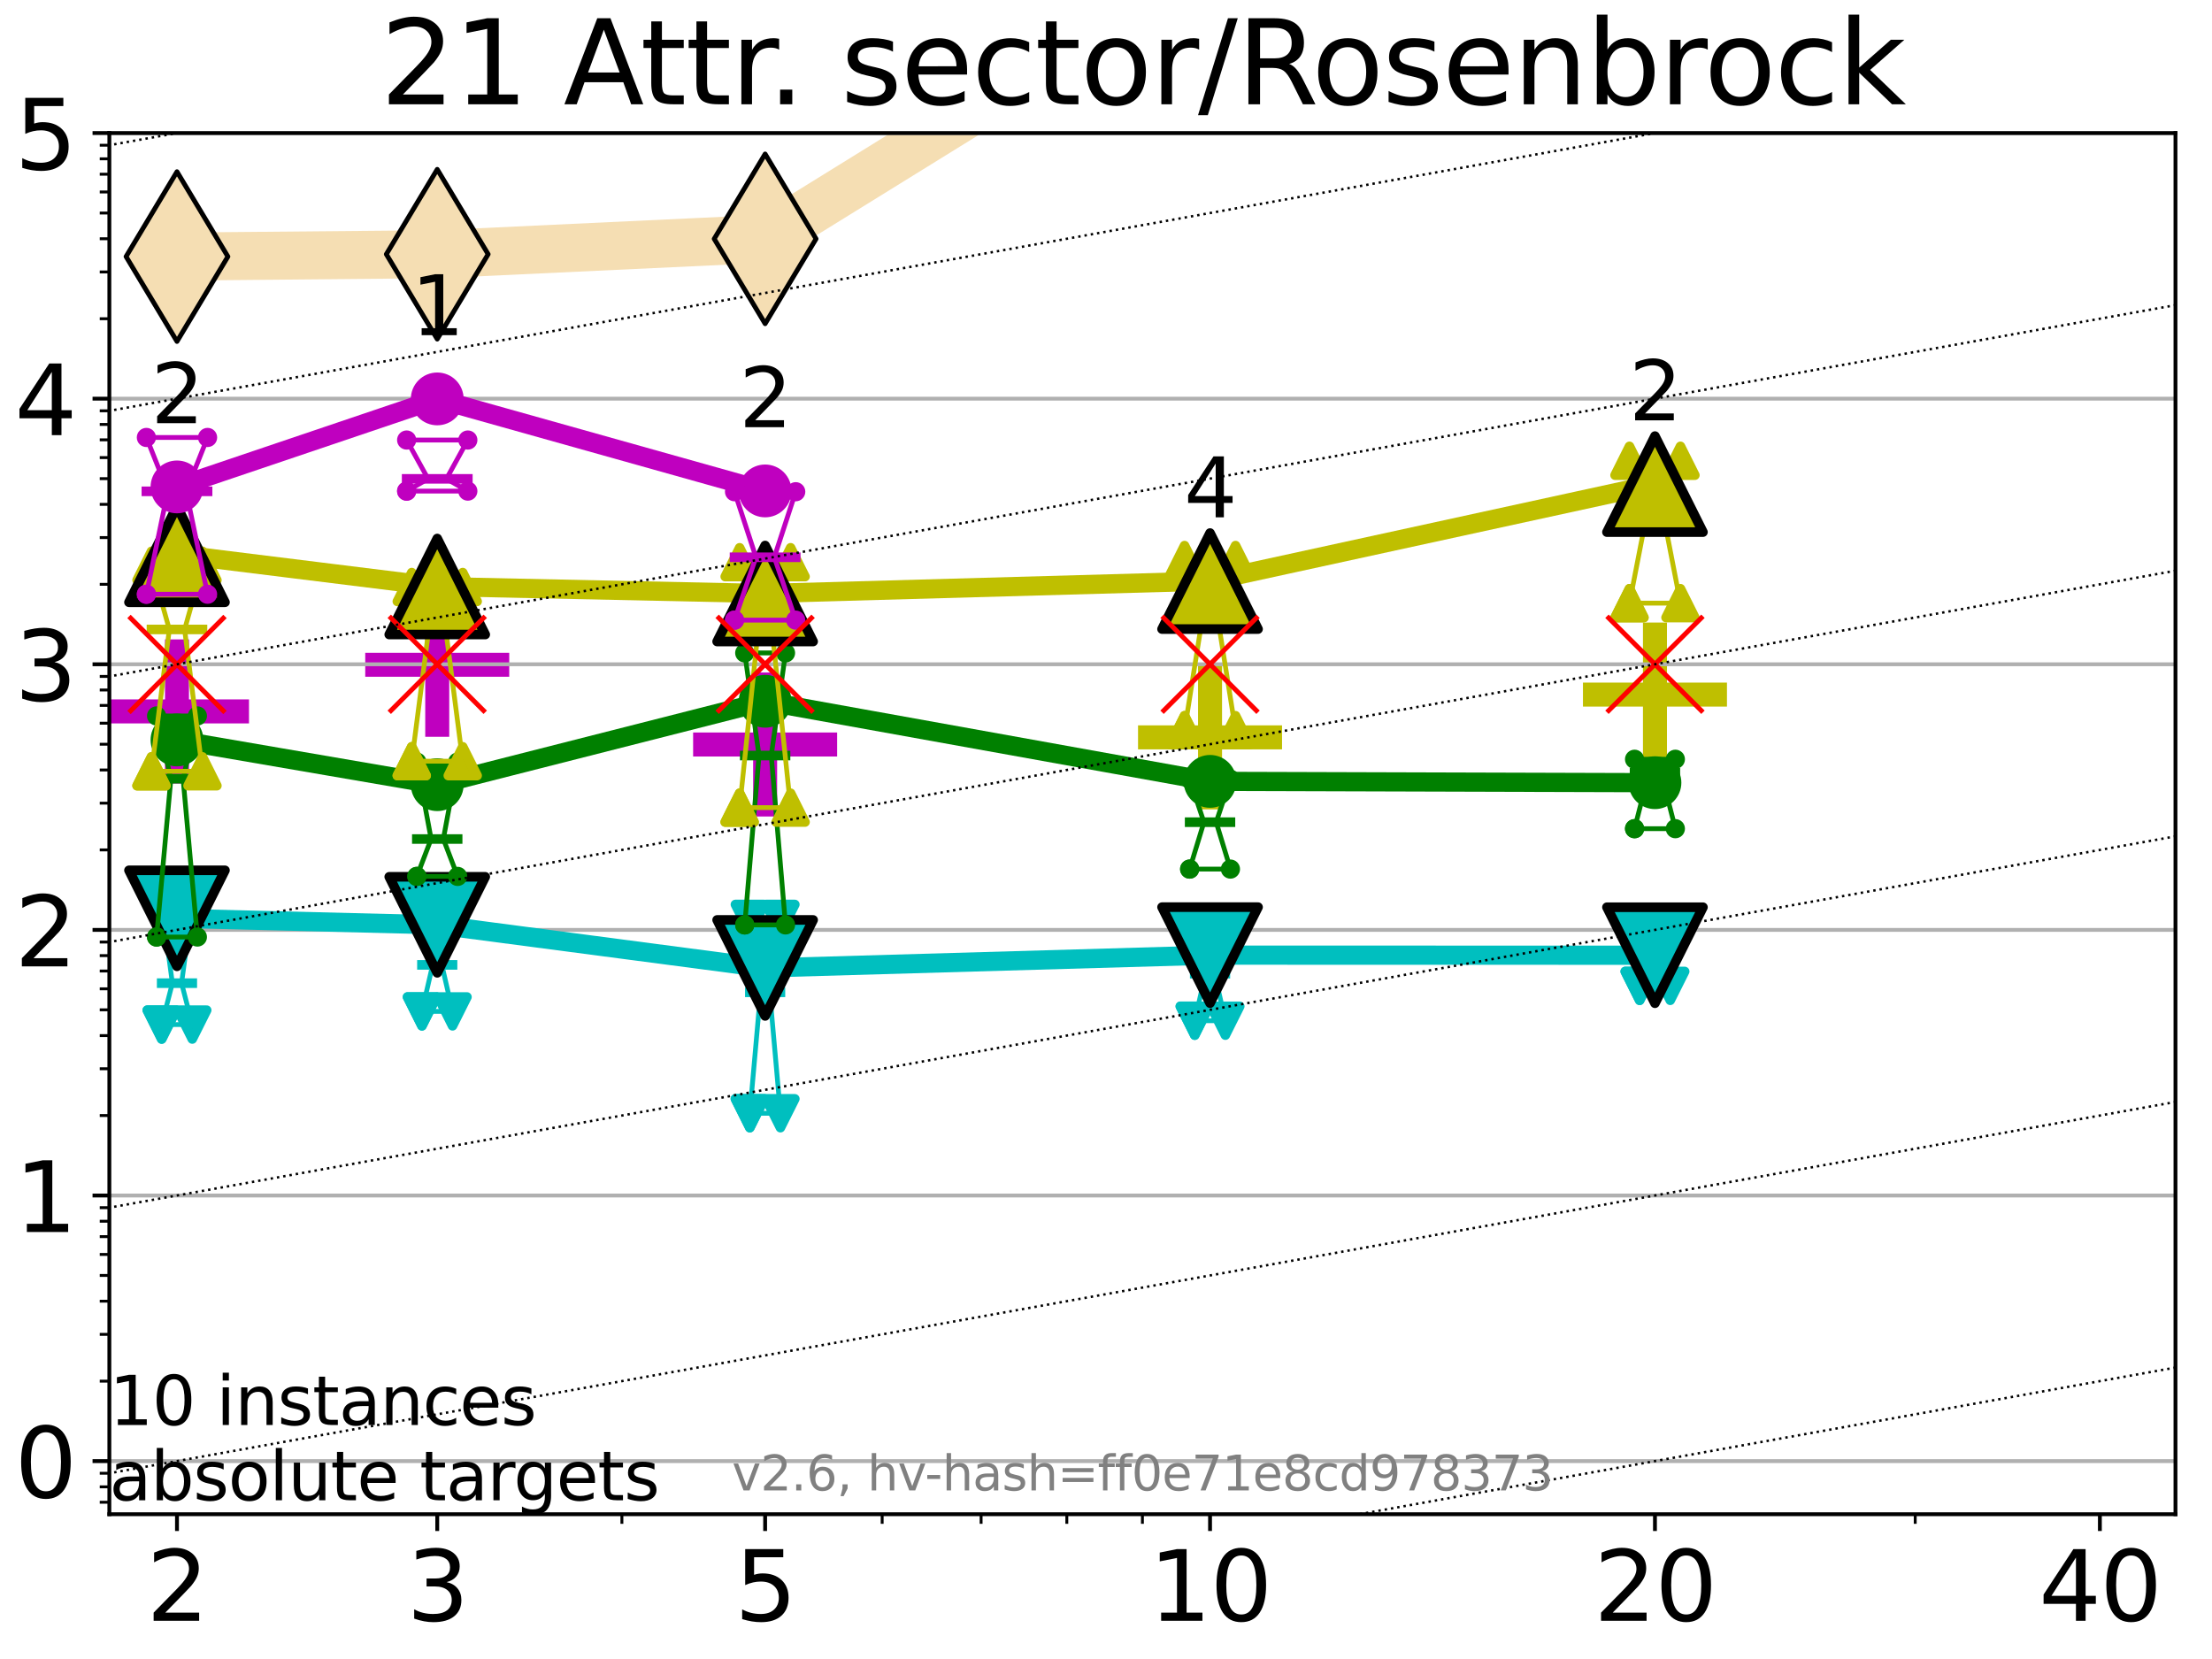 <?xml version="1.0" encoding="utf-8" standalone="no"?>
<!DOCTYPE svg PUBLIC "-//W3C//DTD SVG 1.1//EN"
  "http://www.w3.org/Graphics/SVG/1.1/DTD/svg11.dtd">
<svg xmlns:xlink="http://www.w3.org/1999/xlink" width="460.8pt" height="345.6pt" viewBox="0 0 460.8 345.6" xmlns="http://www.w3.org/2000/svg" version="1.1">
 <defs>
  <style type="text/css">*{stroke-linejoin: round; stroke-linecap: butt}</style>
 </defs>
 <g id="figure_1">
  <g id="patch_1">
   <path d="M 0 345.6 
L 460.8 345.6 
L 460.8 0 
L 0 0 
z
" style="fill: #ffffff"/>
  </g>
  <g id="axes_1">
   <g id="patch_2">
    <path d="M 22.78 315.44 
L 453.192 315.44 
L 453.192 27.72 
L 22.78 27.72 
z
" style="fill: #ffffff"/>
   </g>
   <g id="line2d_1">
    <path d="M 36.868 53.45 
L 91.085 52.959 
L 159.39 49.756 
L 241.445 -1 
M 337.807 -1 
L 344.758 -0.467 
" clip-path="url(#p339be40a7f)" style="fill: none; stroke: #f5deb3; stroke-width: 10; stroke-linecap: square"/>
    <defs>
     <path id="m044b0ffa87" d="M -0 17.678 
L 10.607 0 
L 0 -17.678 
L -10.607 -0 
z
" style="stroke: #000000; stroke-linejoin: miter"/>
    </defs>
    <g clip-path="url(#p339be40a7f)">
     <use xlink:href="#m044b0ffa87" x="36.868" y="53.45" style="fill: #f5deb3; stroke: #000000; stroke-linejoin: miter"/>
     <use xlink:href="#m044b0ffa87" x="91.085" y="52.959" style="fill: #f5deb3; stroke: #000000; stroke-linejoin: miter"/>
     <use xlink:href="#m044b0ffa87" x="159.39" y="49.756" style="fill: #f5deb3; stroke: #000000; stroke-linejoin: miter"/>
     <use xlink:href="#m044b0ffa87" x="241.445" y="-1" style="fill: #f5deb3; stroke: #000000; stroke-linejoin: miter"/>
     <use xlink:href="#m044b0ffa87" x="337.807" y="-1" style="fill: #f5deb3; stroke: #000000; stroke-linejoin: miter"/>
     <use xlink:href="#m044b0ffa87" x="344.758" y="-0.467" style="fill: #f5deb3; stroke: #000000; stroke-linejoin: miter"/>
    </g>
   </g>
   <g id="line2d_2">
    <defs>
     <path id="mce7c6f8afb" d="M -15 0 
L 15 0 
M 0 15 
L 0 -15 
" style="stroke: #bf00bf; stroke-width: 5"/>
    </defs>
    <g clip-path="url(#p339be40a7f)">
     <use xlink:href="#mce7c6f8afb" x="36.868" y="148.203" style="fill: #bf00bf; stroke: #bf00bf; stroke-width: 5"/>
    </g>
   </g>
   <g id="line2d_3">
    <g clip-path="url(#p339be40a7f)">
     <use xlink:href="#mce7c6f8afb" x="91.085" y="138.486" style="fill: #bf00bf; stroke: #bf00bf; stroke-width: 5"/>
    </g>
   </g>
   <g id="line2d_4">
    <g clip-path="url(#p339be40a7f)">
     <use xlink:href="#mce7c6f8afb" x="159.39" y="155.091" style="fill: #bf00bf; stroke: #bf00bf; stroke-width: 5"/>
    </g>
   </g>
   <g id="line2d_5">
    <defs>
     <path id="m7b347bf58a" d="M -15 0 
L 15 0 
M 0 15 
L 0 -15 
" style="stroke: #bfbf00; stroke-width: 5"/>
    </defs>
    <g clip-path="url(#p339be40a7f)">
     <use xlink:href="#m7b347bf58a" x="252.074" y="153.608" style="fill: #bfbf00; stroke: #bfbf00; stroke-width: 5"/>
    </g>
   </g>
   <g id="line2d_6">
    <g clip-path="url(#p339be40a7f)">
     <use xlink:href="#m7b347bf58a" x="344.758" y="144.693" style="fill: #bfbf00; stroke: #bfbf00; stroke-width: 5"/>
    </g>
   </g>
   <g id="matplotlib.axis_1">
    <g id="xtick_1">
     <g id="line2d_7">
      <defs>
       <path id="m9fb6fcaa30" d="M 0 0 
L 0 3.5 
" style="stroke: #000000; stroke-width: 0.8"/>
      </defs>
      <g>
       <use xlink:href="#m9fb6fcaa30" x="36.868" y="315.44" style="stroke: #000000; stroke-width: 0.8"/>
      </g>
     </g>
     <g id="text_1">
      <!-- 2 -->
      <g transform="translate(30.506 337.637) scale(0.2 -0.2)">
       <defs>
        <path id="DejaVuSans-32" d="M 1228 531 
L 3431 531 
L 3431 0 
L 469 0 
L 469 531 
Q 828 903 1448 1529 
Q 2069 2156 2228 2338 
Q 2531 2678 2651 2914 
Q 2772 3150 2772 3378 
Q 2772 3750 2511 3984 
Q 2250 4219 1831 4219 
Q 1534 4219 1204 4116 
Q 875 4013 500 3803 
L 500 4441 
Q 881 4594 1212 4672 
Q 1544 4750 1819 4750 
Q 2544 4750 2975 4387 
Q 3406 4025 3406 3419 
Q 3406 3131 3298 2873 
Q 3191 2616 2906 2266 
Q 2828 2175 2409 1742 
Q 1991 1309 1228 531 
z
" transform="scale(0.016)"/>
       </defs>
       <use xlink:href="#DejaVuSans-32"/>
      </g>
     </g>
    </g>
    <g id="xtick_2">
     <g id="line2d_8">
      <g>
       <use xlink:href="#m9fb6fcaa30" x="91.085" y="315.44" style="stroke: #000000; stroke-width: 0.8"/>
      </g>
     </g>
     <g id="text_2">
      <!-- 3 -->
      <g transform="translate(84.723 337.637) scale(0.2 -0.2)">
       <defs>
        <path id="DejaVuSans-33" d="M 2597 2516 
Q 3050 2419 3304 2112 
Q 3559 1806 3559 1356 
Q 3559 666 3084 287 
Q 2609 -91 1734 -91 
Q 1441 -91 1130 -33 
Q 819 25 488 141 
L 488 750 
Q 750 597 1062 519 
Q 1375 441 1716 441 
Q 2309 441 2620 675 
Q 2931 909 2931 1356 
Q 2931 1769 2642 2001 
Q 2353 2234 1838 2234 
L 1294 2234 
L 1294 2753 
L 1863 2753 
Q 2328 2753 2575 2939 
Q 2822 3125 2822 3475 
Q 2822 3834 2567 4026 
Q 2313 4219 1838 4219 
Q 1578 4219 1281 4162 
Q 984 4106 628 3988 
L 628 4550 
Q 988 4650 1302 4700 
Q 1616 4750 1894 4750 
Q 2613 4750 3031 4423 
Q 3450 4097 3450 3541 
Q 3450 3153 3228 2886 
Q 3006 2619 2597 2516 
z
" transform="scale(0.016)"/>
       </defs>
       <use xlink:href="#DejaVuSans-33"/>
      </g>
     </g>
    </g>
    <g id="xtick_3">
     <g id="line2d_9">
      <g>
       <use xlink:href="#m9fb6fcaa30" x="159.39" y="315.44" style="stroke: #000000; stroke-width: 0.8"/>
      </g>
     </g>
     <g id="text_3">
      <!-- 5 -->
      <g transform="translate(153.028 337.637) scale(0.2 -0.2)">
       <defs>
        <path id="DejaVuSans-35" d="M 691 4666 
L 3169 4666 
L 3169 4134 
L 1269 4134 
L 1269 2991 
Q 1406 3038 1543 3061 
Q 1681 3084 1819 3084 
Q 2600 3084 3056 2656 
Q 3513 2228 3513 1497 
Q 3513 744 3044 326 
Q 2575 -91 1722 -91 
Q 1428 -91 1123 -41 
Q 819 9 494 109 
L 494 744 
Q 775 591 1075 516 
Q 1375 441 1709 441 
Q 2250 441 2565 725 
Q 2881 1009 2881 1497 
Q 2881 1984 2565 2268 
Q 2250 2553 1709 2553 
Q 1456 2553 1204 2497 
Q 953 2441 691 2322 
L 691 4666 
z
" transform="scale(0.016)"/>
       </defs>
       <use xlink:href="#DejaVuSans-35"/>
      </g>
     </g>
    </g>
    <g id="xtick_4">
     <g id="line2d_10">
      <g>
       <use xlink:href="#m9fb6fcaa30" x="252.074" y="315.44" style="stroke: #000000; stroke-width: 0.8"/>
      </g>
     </g>
     <g id="text_4">
      <!-- 10 -->
      <g transform="translate(239.349 337.637) scale(0.2 -0.2)">
       <defs>
        <path id="DejaVuSans-31" d="M 794 531 
L 1825 531 
L 1825 4091 
L 703 3866 
L 703 4441 
L 1819 4666 
L 2450 4666 
L 2450 531 
L 3481 531 
L 3481 0 
L 794 0 
L 794 531 
z
" transform="scale(0.016)"/>
        <path id="DejaVuSans-30" d="M 2034 4250 
Q 1547 4250 1301 3770 
Q 1056 3291 1056 2328 
Q 1056 1369 1301 889 
Q 1547 409 2034 409 
Q 2525 409 2770 889 
Q 3016 1369 3016 2328 
Q 3016 3291 2770 3770 
Q 2525 4250 2034 4250 
z
M 2034 4750 
Q 2819 4750 3233 4129 
Q 3647 3509 3647 2328 
Q 3647 1150 3233 529 
Q 2819 -91 2034 -91 
Q 1250 -91 836 529 
Q 422 1150 422 2328 
Q 422 3509 836 4129 
Q 1250 4750 2034 4750 
z
" transform="scale(0.016)"/>
       </defs>
       <use xlink:href="#DejaVuSans-31"/>
       <use xlink:href="#DejaVuSans-30" x="63.623"/>
      </g>
     </g>
    </g>
    <g id="xtick_5">
     <g id="line2d_11">
      <g>
       <use xlink:href="#m9fb6fcaa30" x="344.758" y="315.44" style="stroke: #000000; stroke-width: 0.8"/>
      </g>
     </g>
     <g id="text_5">
      <!-- 20 -->
      <g transform="translate(332.033 337.637) scale(0.2 -0.2)">
       <use xlink:href="#DejaVuSans-32"/>
       <use xlink:href="#DejaVuSans-30" x="63.623"/>
      </g>
     </g>
    </g>
    <g id="xtick_6">
     <g id="line2d_12">
      <g>
       <use xlink:href="#m9fb6fcaa30" x="437.443" y="315.44" style="stroke: #000000; stroke-width: 0.8"/>
      </g>
     </g>
     <g id="text_6">
      <!-- 40 -->
      <g transform="translate(424.718 337.637) scale(0.2 -0.2)">
       <defs>
        <path id="DejaVuSans-34" d="M 2419 4116 
L 825 1625 
L 2419 1625 
L 2419 4116 
z
M 2253 4666 
L 3047 4666 
L 3047 1625 
L 3713 1625 
L 3713 1100 
L 3047 1100 
L 3047 0 
L 2419 0 
L 2419 1100 
L 313 1100 
L 313 1709 
L 2253 4666 
z
" transform="scale(0.016)"/>
       </defs>
       <use xlink:href="#DejaVuSans-34"/>
       <use xlink:href="#DejaVuSans-30" x="63.623"/>
      </g>
     </g>
    </g>
    <g id="xtick_7">
     <g id="line2d_13">
      <defs>
       <path id="m32c9f5f93f" d="M 0 0 
L 0 2 
" style="stroke: #000000; stroke-width: 0.6"/>
      </defs>
      <g>
       <use xlink:href="#m32c9f5f93f" x="129.552" y="315.44" style="stroke: #000000; stroke-width: 0.6"/>
      </g>
     </g>
    </g>
    <g id="xtick_8">
     <g id="line2d_14">
      <g>
       <use xlink:href="#m32c9f5f93f" x="183.769" y="315.44" style="stroke: #000000; stroke-width: 0.6"/>
      </g>
     </g>
    </g>
    <g id="xtick_9">
     <g id="line2d_15">
      <g>
       <use xlink:href="#m32c9f5f93f" x="204.381" y="315.44" style="stroke: #000000; stroke-width: 0.6"/>
      </g>
     </g>
    </g>
    <g id="xtick_10">
     <g id="line2d_16">
      <g>
       <use xlink:href="#m32c9f5f93f" x="222.237" y="315.44" style="stroke: #000000; stroke-width: 0.6"/>
      </g>
     </g>
    </g>
    <g id="xtick_11">
     <g id="line2d_17">
      <g>
       <use xlink:href="#m32c9f5f93f" x="237.986" y="315.44" style="stroke: #000000; stroke-width: 0.6"/>
      </g>
     </g>
    </g>
    <g id="xtick_12">
     <g id="line2d_18">
      <g>
       <use xlink:href="#m32c9f5f93f" x="398.975" y="315.44" style="stroke: #000000; stroke-width: 0.6"/>
      </g>
     </g>
    </g>
   </g>
   <g id="matplotlib.axis_2">
    <g id="ytick_1">
     <g id="line2d_19">
      <path d="M 22.78 304.374 
L 453.192 304.374 
" clip-path="url(#p339be40a7f)" style="fill: none; stroke: #b0b0b0; stroke-width: 0.8; stroke-linecap: square"/>
     </g>
     <g id="line2d_20">
      <defs>
       <path id="m7a232ddfac" d="M 0 0 
L -3.5 0 
" style="stroke: #000000; stroke-width: 0.8"/>
      </defs>
      <g>
       <use xlink:href="#m7a232ddfac" x="22.78" y="304.374" style="stroke: #000000; stroke-width: 0.8"/>
      </g>
     </g>
     <g id="text_7">
      <!-- 0 -->
      <g transform="translate(3.055 311.972) scale(0.2 -0.2)">
       <use xlink:href="#DejaVuSans-30"/>
      </g>
     </g>
    </g>
    <g id="ytick_2">
     <g id="line2d_21">
      <path d="M 22.78 249.043 
L 453.192 249.043 
" clip-path="url(#p339be40a7f)" style="fill: none; stroke: #b0b0b0; stroke-width: 0.8; stroke-linecap: square"/>
     </g>
     <g id="line2d_22">
      <g>
       <use xlink:href="#m7a232ddfac" x="22.78" y="249.043" style="stroke: #000000; stroke-width: 0.8"/>
      </g>
     </g>
     <g id="text_8">
      <!-- 1 -->
      <g transform="translate(3.055 256.642) scale(0.2 -0.2)">
       <use xlink:href="#DejaVuSans-31"/>
      </g>
     </g>
    </g>
    <g id="ytick_3">
     <g id="line2d_23">
      <path d="M 22.78 193.712 
L 453.192 193.712 
" clip-path="url(#p339be40a7f)" style="fill: none; stroke: #b0b0b0; stroke-width: 0.8; stroke-linecap: square"/>
     </g>
     <g id="line2d_24">
      <g>
       <use xlink:href="#m7a232ddfac" x="22.78" y="193.712" style="stroke: #000000; stroke-width: 0.8"/>
      </g>
     </g>
     <g id="text_9">
      <!-- 2 -->
      <g transform="translate(3.055 201.311) scale(0.2 -0.2)">
       <use xlink:href="#DejaVuSans-32"/>
      </g>
     </g>
    </g>
    <g id="ytick_4">
     <g id="line2d_25">
      <path d="M 22.78 138.382 
L 453.192 138.382 
" clip-path="url(#p339be40a7f)" style="fill: none; stroke: #b0b0b0; stroke-width: 0.8; stroke-linecap: square"/>
     </g>
     <g id="line2d_26">
      <g>
       <use xlink:href="#m7a232ddfac" x="22.78" y="138.382" style="stroke: #000000; stroke-width: 0.8"/>
      </g>
     </g>
     <g id="text_10">
      <!-- 3 -->
      <g transform="translate(3.055 145.98) scale(0.2 -0.2)">
       <use xlink:href="#DejaVuSans-33"/>
      </g>
     </g>
    </g>
    <g id="ytick_5">
     <g id="line2d_27">
      <path d="M 22.78 83.051 
L 453.192 83.051 
" clip-path="url(#p339be40a7f)" style="fill: none; stroke: #b0b0b0; stroke-width: 0.8; stroke-linecap: square"/>
     </g>
     <g id="line2d_28">
      <g>
       <use xlink:href="#m7a232ddfac" x="22.78" y="83.051" style="stroke: #000000; stroke-width: 0.8"/>
      </g>
     </g>
     <g id="text_11">
      <!-- 4 -->
      <g transform="translate(3.055 90.649) scale(0.2 -0.2)">
       <use xlink:href="#DejaVuSans-34"/>
      </g>
     </g>
    </g>
    <g id="ytick_6">
     <g id="line2d_29">
      <path d="M 22.78 27.72 
L 453.192 27.72 
" clip-path="url(#p339be40a7f)" style="fill: none; stroke: #b0b0b0; stroke-width: 0.8; stroke-linecap: square"/>
     </g>
     <g id="line2d_30">
      <g>
       <use xlink:href="#m7a232ddfac" x="22.78" y="27.72" style="stroke: #000000; stroke-width: 0.8"/>
      </g>
     </g>
     <g id="text_12">
      <!-- 5 -->
      <g transform="translate(3.055 35.318) scale(0.2 -0.2)">
       <use xlink:href="#DejaVuSans-35"/>
      </g>
     </g>
    </g>
    <g id="ytick_7">
     <g id="line2d_31">
      <defs>
       <path id="m077641e881" d="M 0 0 
L -2 0 
" style="stroke: #000000; stroke-width: 0.6"/>
      </defs>
      <g>
       <use xlink:href="#m077641e881" x="22.78" y="312.945" style="stroke: #000000; stroke-width: 0.6"/>
      </g>
     </g>
    </g>
    <g id="ytick_8">
     <g id="line2d_32">
      <g>
       <use xlink:href="#m077641e881" x="22.78" y="309.736" style="stroke: #000000; stroke-width: 0.6"/>
      </g>
     </g>
    </g>
    <g id="ytick_9">
     <g id="line2d_33">
      <g>
       <use xlink:href="#m077641e881" x="22.78" y="306.906" style="stroke: #000000; stroke-width: 0.6"/>
      </g>
     </g>
    </g>
    <g id="ytick_10">
     <g id="line2d_34">
      <g>
       <use xlink:href="#m077641e881" x="22.78" y="287.718" style="stroke: #000000; stroke-width: 0.6"/>
      </g>
     </g>
    </g>
    <g id="ytick_11">
     <g id="line2d_35">
      <g>
       <use xlink:href="#m077641e881" x="22.78" y="277.974" style="stroke: #000000; stroke-width: 0.6"/>
      </g>
     </g>
    </g>
    <g id="ytick_12">
     <g id="line2d_36">
      <g>
       <use xlink:href="#m077641e881" x="22.78" y="271.061" style="stroke: #000000; stroke-width: 0.6"/>
      </g>
     </g>
    </g>
    <g id="ytick_13">
     <g id="line2d_37">
      <g>
       <use xlink:href="#m077641e881" x="22.78" y="265.699" style="stroke: #000000; stroke-width: 0.6"/>
      </g>
     </g>
    </g>
    <g id="ytick_14">
     <g id="line2d_38">
      <g>
       <use xlink:href="#m077641e881" x="22.78" y="261.318" style="stroke: #000000; stroke-width: 0.6"/>
      </g>
     </g>
    </g>
    <g id="ytick_15">
     <g id="line2d_39">
      <g>
       <use xlink:href="#m077641e881" x="22.78" y="257.614" style="stroke: #000000; stroke-width: 0.6"/>
      </g>
     </g>
    </g>
    <g id="ytick_16">
     <g id="line2d_40">
      <g>
       <use xlink:href="#m077641e881" x="22.78" y="254.405" style="stroke: #000000; stroke-width: 0.6"/>
      </g>
     </g>
    </g>
    <g id="ytick_17">
     <g id="line2d_41">
      <g>
       <use xlink:href="#m077641e881" x="22.78" y="251.575" style="stroke: #000000; stroke-width: 0.6"/>
      </g>
     </g>
    </g>
    <g id="ytick_18">
     <g id="line2d_42">
      <g>
       <use xlink:href="#m077641e881" x="22.78" y="232.387" style="stroke: #000000; stroke-width: 0.6"/>
      </g>
     </g>
    </g>
    <g id="ytick_19">
     <g id="line2d_43">
      <g>
       <use xlink:href="#m077641e881" x="22.78" y="222.644" style="stroke: #000000; stroke-width: 0.6"/>
      </g>
     </g>
    </g>
    <g id="ytick_20">
     <g id="line2d_44">
      <g>
       <use xlink:href="#m077641e881" x="22.78" y="215.731" style="stroke: #000000; stroke-width: 0.6"/>
      </g>
     </g>
    </g>
    <g id="ytick_21">
     <g id="line2d_45">
      <g>
       <use xlink:href="#m077641e881" x="22.78" y="210.369" style="stroke: #000000; stroke-width: 0.6"/>
      </g>
     </g>
    </g>
    <g id="ytick_22">
     <g id="line2d_46">
      <g>
       <use xlink:href="#m077641e881" x="22.78" y="205.987" style="stroke: #000000; stroke-width: 0.6"/>
      </g>
     </g>
    </g>
    <g id="ytick_23">
     <g id="line2d_47">
      <g>
       <use xlink:href="#m077641e881" x="22.78" y="202.283" style="stroke: #000000; stroke-width: 0.6"/>
      </g>
     </g>
    </g>
    <g id="ytick_24">
     <g id="line2d_48">
      <g>
       <use xlink:href="#m077641e881" x="22.78" y="199.074" style="stroke: #000000; stroke-width: 0.6"/>
      </g>
     </g>
    </g>
    <g id="ytick_25">
     <g id="line2d_49">
      <g>
       <use xlink:href="#m077641e881" x="22.78" y="196.244" style="stroke: #000000; stroke-width: 0.6"/>
      </g>
     </g>
    </g>
    <g id="ytick_26">
     <g id="line2d_50">
      <g>
       <use xlink:href="#m077641e881" x="22.78" y="177.056" style="stroke: #000000; stroke-width: 0.6"/>
      </g>
     </g>
    </g>
    <g id="ytick_27">
     <g id="line2d_51">
      <g>
       <use xlink:href="#m077641e881" x="22.78" y="167.313" style="stroke: #000000; stroke-width: 0.6"/>
      </g>
     </g>
    </g>
    <g id="ytick_28">
     <g id="line2d_52">
      <g>
       <use xlink:href="#m077641e881" x="22.78" y="160.4" style="stroke: #000000; stroke-width: 0.6"/>
      </g>
     </g>
    </g>
    <g id="ytick_29">
     <g id="line2d_53">
      <g>
       <use xlink:href="#m077641e881" x="22.78" y="155.038" style="stroke: #000000; stroke-width: 0.6"/>
      </g>
     </g>
    </g>
    <g id="ytick_30">
     <g id="line2d_54">
      <g>
       <use xlink:href="#m077641e881" x="22.78" y="150.657" style="stroke: #000000; stroke-width: 0.6"/>
      </g>
     </g>
    </g>
    <g id="ytick_31">
     <g id="line2d_55">
      <g>
       <use xlink:href="#m077641e881" x="22.78" y="146.952" style="stroke: #000000; stroke-width: 0.6"/>
      </g>
     </g>
    </g>
    <g id="ytick_32">
     <g id="line2d_56">
      <g>
       <use xlink:href="#m077641e881" x="22.78" y="143.744" style="stroke: #000000; stroke-width: 0.6"/>
      </g>
     </g>
    </g>
    <g id="ytick_33">
     <g id="line2d_57">
      <g>
       <use xlink:href="#m077641e881" x="22.78" y="140.913" style="stroke: #000000; stroke-width: 0.6"/>
      </g>
     </g>
    </g>
    <g id="ytick_34">
     <g id="line2d_58">
      <g>
       <use xlink:href="#m077641e881" x="22.78" y="121.725" style="stroke: #000000; stroke-width: 0.6"/>
      </g>
     </g>
    </g>
    <g id="ytick_35">
     <g id="line2d_59">
      <g>
       <use xlink:href="#m077641e881" x="22.78" y="111.982" style="stroke: #000000; stroke-width: 0.6"/>
      </g>
     </g>
    </g>
    <g id="ytick_36">
     <g id="line2d_60">
      <g>
       <use xlink:href="#m077641e881" x="22.78" y="105.069" style="stroke: #000000; stroke-width: 0.6"/>
      </g>
     </g>
    </g>
    <g id="ytick_37">
     <g id="line2d_61">
      <g>
       <use xlink:href="#m077641e881" x="22.78" y="99.707" style="stroke: #000000; stroke-width: 0.6"/>
      </g>
     </g>
    </g>
    <g id="ytick_38">
     <g id="line2d_62">
      <g>
       <use xlink:href="#m077641e881" x="22.78" y="95.326" style="stroke: #000000; stroke-width: 0.6"/>
      </g>
     </g>
    </g>
    <g id="ytick_39">
     <g id="line2d_63">
      <g>
       <use xlink:href="#m077641e881" x="22.78" y="91.622" style="stroke: #000000; stroke-width: 0.6"/>
      </g>
     </g>
    </g>
    <g id="ytick_40">
     <g id="line2d_64">
      <g>
       <use xlink:href="#m077641e881" x="22.78" y="88.413" style="stroke: #000000; stroke-width: 0.6"/>
      </g>
     </g>
    </g>
    <g id="ytick_41">
     <g id="line2d_65">
      <g>
       <use xlink:href="#m077641e881" x="22.78" y="85.583" style="stroke: #000000; stroke-width: 0.6"/>
      </g>
     </g>
    </g>
    <g id="ytick_42">
     <g id="line2d_66">
      <g>
       <use xlink:href="#m077641e881" x="22.78" y="66.395" style="stroke: #000000; stroke-width: 0.6"/>
      </g>
     </g>
    </g>
    <g id="ytick_43">
     <g id="line2d_67">
      <g>
       <use xlink:href="#m077641e881" x="22.78" y="56.651" style="stroke: #000000; stroke-width: 0.6"/>
      </g>
     </g>
    </g>
    <g id="ytick_44">
     <g id="line2d_68">
      <g>
       <use xlink:href="#m077641e881" x="22.78" y="49.738" style="stroke: #000000; stroke-width: 0.6"/>
      </g>
     </g>
    </g>
    <g id="ytick_45">
     <g id="line2d_69">
      <g>
       <use xlink:href="#m077641e881" x="22.78" y="44.376" style="stroke: #000000; stroke-width: 0.6"/>
      </g>
     </g>
    </g>
    <g id="ytick_46">
     <g id="line2d_70">
      <g>
       <use xlink:href="#m077641e881" x="22.78" y="39.995" style="stroke: #000000; stroke-width: 0.6"/>
      </g>
     </g>
    </g>
    <g id="ytick_47">
     <g id="line2d_71">
      <g>
       <use xlink:href="#m077641e881" x="22.78" y="36.291" style="stroke: #000000; stroke-width: 0.6"/>
      </g>
     </g>
    </g>
    <g id="ytick_48">
     <g id="line2d_72">
      <g>
       <use xlink:href="#m077641e881" x="22.78" y="33.082" style="stroke: #000000; stroke-width: 0.6"/>
      </g>
     </g>
    </g>
    <g id="ytick_49">
     <g id="line2d_73">
      <g>
       <use xlink:href="#m077641e881" x="22.78" y="30.252" style="stroke: #000000; stroke-width: 0.6"/>
      </g>
     </g>
    </g>
   </g>
   <g id="line2d_74">
    <path d="M 33.682 213.44 
L 35.912 204.815 
L 33.682 188.35 
L 40.054 188.35 
L 37.824 204.815 
L 40.054 213.44 
L 33.682 213.44 
" clip-path="url(#p339be40a7f)" style="fill: none; stroke: #00bfbf; stroke-linecap: square"/>
   </g>
   <g id="line2d_75">
    <path d="M 33.682 213.44 
L 40.054 213.44 
L 40.054 188.35 
L 33.682 188.35 
L 33.682 213.44 
" clip-path="url(#p339be40a7f)" style="fill: none"/>
    <defs>
     <path id="m71c847e036" d="M -0 3 
L 3 -3 
L -3 -3 
z
" style="stroke: #00bfbf; stroke-width: 2; stroke-linejoin: miter"/>
    </defs>
    <g clip-path="url(#p339be40a7f)">
     <use xlink:href="#m71c847e036" x="33.682" y="213.44" style="fill: #00bfbf; stroke: #00bfbf; stroke-width: 2; stroke-linejoin: miter"/>
     <use xlink:href="#m71c847e036" x="40.054" y="213.44" style="fill: #00bfbf; stroke: #00bfbf; stroke-width: 2; stroke-linejoin: miter"/>
     <use xlink:href="#m71c847e036" x="40.054" y="188.35" style="fill: #00bfbf; stroke: #00bfbf; stroke-width: 2; stroke-linejoin: miter"/>
     <use xlink:href="#m71c847e036" x="33.682" y="188.35" style="fill: #00bfbf; stroke: #00bfbf; stroke-width: 2; stroke-linejoin: miter"/>
     <use xlink:href="#m71c847e036" x="33.682" y="213.44" style="fill: #00bfbf; stroke: #00bfbf; stroke-width: 2; stroke-linejoin: miter"/>
    </g>
   </g>
   <g id="line2d_76">
    <path d="M 33.682 204.815 
L 40.054 204.815 
" clip-path="url(#p339be40a7f)" style="fill: none; stroke: #00bfbf; stroke-width: 2; stroke-linecap: square"/>
   </g>
   <g id="line2d_77">
    <path d="M 87.899 210.691 
L 90.129 201.002 
L 87.899 190.989 
L 94.271 190.989 
L 92.041 201.002 
L 94.271 210.691 
L 87.899 210.691 
" clip-path="url(#p339be40a7f)" style="fill: none; stroke: #00bfbf; stroke-linecap: square"/>
   </g>
   <g id="line2d_78">
    <path d="M 87.899 210.691 
L 94.271 210.691 
L 94.271 190.989 
L 87.899 190.989 
L 87.899 210.691 
" clip-path="url(#p339be40a7f)" style="fill: none"/>
    <g clip-path="url(#p339be40a7f)">
     <use xlink:href="#m71c847e036" x="87.899" y="210.691" style="fill: #00bfbf; stroke: #00bfbf; stroke-width: 2; stroke-linejoin: miter"/>
     <use xlink:href="#m71c847e036" x="94.271" y="210.691" style="fill: #00bfbf; stroke: #00bfbf; stroke-width: 2; stroke-linejoin: miter"/>
     <use xlink:href="#m71c847e036" x="94.271" y="190.989" style="fill: #00bfbf; stroke: #00bfbf; stroke-width: 2; stroke-linejoin: miter"/>
     <use xlink:href="#m71c847e036" x="87.899" y="190.989" style="fill: #00bfbf; stroke: #00bfbf; stroke-width: 2; stroke-linejoin: miter"/>
     <use xlink:href="#m71c847e036" x="87.899" y="210.691" style="fill: #00bfbf; stroke: #00bfbf; stroke-width: 2; stroke-linejoin: miter"/>
    </g>
   </g>
   <g id="line2d_79">
    <path d="M 87.899 201.002 
L 94.271 201.002 
" clip-path="url(#p339be40a7f)" style="fill: none; stroke: #00bfbf; stroke-width: 2; stroke-linecap: square"/>
   </g>
   <g id="line2d_80">
    <path d="M 156.204 231.911 
L 158.434 206.719 
L 156.204 191.422 
L 162.576 191.422 
L 160.346 206.719 
L 162.576 231.911 
L 156.204 231.911 
" clip-path="url(#p339be40a7f)" style="fill: none; stroke: #00bfbf; stroke-linecap: square"/>
   </g>
   <g id="line2d_81">
    <path d="M 156.204 231.911 
L 162.576 231.911 
L 162.576 191.422 
L 156.204 191.422 
L 156.204 231.911 
" clip-path="url(#p339be40a7f)" style="fill: none"/>
    <g clip-path="url(#p339be40a7f)">
     <use xlink:href="#m71c847e036" x="156.204" y="231.911" style="fill: #00bfbf; stroke: #00bfbf; stroke-width: 2; stroke-linejoin: miter"/>
     <use xlink:href="#m71c847e036" x="162.576" y="231.911" style="fill: #00bfbf; stroke: #00bfbf; stroke-width: 2; stroke-linejoin: miter"/>
     <use xlink:href="#m71c847e036" x="162.576" y="191.422" style="fill: #00bfbf; stroke: #00bfbf; stroke-width: 2; stroke-linejoin: miter"/>
     <use xlink:href="#m71c847e036" x="156.204" y="191.422" style="fill: #00bfbf; stroke: #00bfbf; stroke-width: 2; stroke-linejoin: miter"/>
     <use xlink:href="#m71c847e036" x="156.204" y="231.911" style="fill: #00bfbf; stroke: #00bfbf; stroke-width: 2; stroke-linejoin: miter"/>
    </g>
   </g>
   <g id="line2d_82">
    <path d="M 156.204 206.719 
L 162.576 206.719 
" clip-path="url(#p339be40a7f)" style="fill: none; stroke: #00bfbf; stroke-width: 2; stroke-linecap: square"/>
   </g>
   <g id="line2d_83">
    <path d="M 248.888 212.635 
L 251.118 202.839 
L 248.888 195.379 
L 255.26 195.379 
L 253.03 202.839 
L 255.26 212.635 
L 248.888 212.635 
" clip-path="url(#p339be40a7f)" style="fill: none; stroke: #00bfbf; stroke-linecap: square"/>
   </g>
   <g id="line2d_84">
    <path d="M 248.888 212.635 
L 255.26 212.635 
L 255.26 195.379 
L 248.888 195.379 
L 248.888 212.635 
" clip-path="url(#p339be40a7f)" style="fill: none"/>
    <g clip-path="url(#p339be40a7f)">
     <use xlink:href="#m71c847e036" x="248.888" y="212.635" style="fill: #00bfbf; stroke: #00bfbf; stroke-width: 2; stroke-linejoin: miter"/>
     <use xlink:href="#m71c847e036" x="255.26" y="212.635" style="fill: #00bfbf; stroke: #00bfbf; stroke-width: 2; stroke-linejoin: miter"/>
     <use xlink:href="#m71c847e036" x="255.26" y="195.379" style="fill: #00bfbf; stroke: #00bfbf; stroke-width: 2; stroke-linejoin: miter"/>
     <use xlink:href="#m71c847e036" x="248.888" y="195.379" style="fill: #00bfbf; stroke: #00bfbf; stroke-width: 2; stroke-linejoin: miter"/>
     <use xlink:href="#m71c847e036" x="248.888" y="212.635" style="fill: #00bfbf; stroke: #00bfbf; stroke-width: 2; stroke-linejoin: miter"/>
    </g>
   </g>
   <g id="line2d_85">
    <path d="M 248.888 202.839 
L 255.26 202.839 
" clip-path="url(#p339be40a7f)" style="fill: none; stroke: #00bfbf; stroke-width: 2; stroke-linecap: square"/>
   </g>
   <g id="line2d_86">
    <path d="M 341.572 205.374 
L 343.803 200.907 
L 341.572 195.417 
L 347.945 195.417 
L 345.714 200.907 
L 347.945 205.374 
L 341.572 205.374 
" clip-path="url(#p339be40a7f)" style="fill: none; stroke: #00bfbf; stroke-linecap: square"/>
   </g>
   <g id="line2d_87">
    <path d="M 341.572 205.374 
L 347.945 205.374 
L 347.945 195.417 
L 341.572 195.417 
L 341.572 205.374 
" clip-path="url(#p339be40a7f)" style="fill: none"/>
    <g clip-path="url(#p339be40a7f)">
     <use xlink:href="#m71c847e036" x="341.572" y="205.374" style="fill: #00bfbf; stroke: #00bfbf; stroke-width: 2; stroke-linejoin: miter"/>
     <use xlink:href="#m71c847e036" x="347.945" y="205.374" style="fill: #00bfbf; stroke: #00bfbf; stroke-width: 2; stroke-linejoin: miter"/>
     <use xlink:href="#m71c847e036" x="347.945" y="195.417" style="fill: #00bfbf; stroke: #00bfbf; stroke-width: 2; stroke-linejoin: miter"/>
     <use xlink:href="#m71c847e036" x="341.572" y="195.417" style="fill: #00bfbf; stroke: #00bfbf; stroke-width: 2; stroke-linejoin: miter"/>
     <use xlink:href="#m71c847e036" x="341.572" y="205.374" style="fill: #00bfbf; stroke: #00bfbf; stroke-width: 2; stroke-linejoin: miter"/>
    </g>
   </g>
   <g id="line2d_88">
    <path d="M 341.572 200.907 
L 347.945 200.907 
" clip-path="url(#p339be40a7f)" style="fill: none; stroke: #00bfbf; stroke-width: 2; stroke-linecap: square"/>
   </g>
   <g id="line2d_89">
    <path d="M 36.868 191.302 
L 91.085 192.655 
" clip-path="url(#p339be40a7f)" style="fill: none; stroke: #00bfbf; stroke-width: 4; stroke-linecap: square"/>
   </g>
   <g id="line2d_90">
    <path d="M 91.085 192.655 
L 159.39 201.64 
" clip-path="url(#p339be40a7f)" style="fill: none; stroke: #00bfbf; stroke-width: 4; stroke-linecap: square"/>
   </g>
   <g id="line2d_91">
    <path d="M 159.39 201.64 
L 252.074 198.973 
" clip-path="url(#p339be40a7f)" style="fill: none; stroke: #00bfbf; stroke-width: 4; stroke-linecap: square"/>
   </g>
   <g id="line2d_92">
    <path d="M 252.074 198.973 
L 344.758 198.993 
" clip-path="url(#p339be40a7f)" style="fill: none; stroke: #00bfbf; stroke-width: 4; stroke-linecap: square"/>
   </g>
   <g id="line2d_93">
    <path d="M 36.868 191.302 
L 91.085 192.655 
L 159.39 201.64 
L 252.074 198.973 
L 344.758 198.993 
" clip-path="url(#p339be40a7f)" style="fill: none"/>
    <defs>
     <path id="m5a4051f44f" d="M -0 10 
L 10 -10 
L -10 -10 
z
" style="stroke: #000000; stroke-width: 2; stroke-linejoin: miter"/>
    </defs>
    <g clip-path="url(#p339be40a7f)">
     <use xlink:href="#m5a4051f44f" x="36.868" y="191.302" style="fill: #00bfbf; stroke: #000000; stroke-width: 2; stroke-linejoin: miter"/>
     <use xlink:href="#m5a4051f44f" x="91.085" y="192.655" style="fill: #00bfbf; stroke: #000000; stroke-width: 2; stroke-linejoin: miter"/>
     <use xlink:href="#m5a4051f44f" x="159.39" y="201.64" style="fill: #00bfbf; stroke: #000000; stroke-width: 2; stroke-linejoin: miter"/>
     <use xlink:href="#m5a4051f44f" x="252.074" y="198.973" style="fill: #00bfbf; stroke: #000000; stroke-width: 2; stroke-linejoin: miter"/>
     <use xlink:href="#m5a4051f44f" x="344.758" y="198.993" style="fill: #00bfbf; stroke: #000000; stroke-width: 2; stroke-linejoin: miter"/>
    </g>
   </g>
   <g id="line2d_94">
    <path d="M 32.62 195.199 
L 35.594 162.225 
L 32.62 149.143 
L 41.116 149.143 
L 38.143 162.225 
L 41.116 195.199 
L 32.62 195.199 
" clip-path="url(#p339be40a7f)" style="fill: none; stroke: #008000; stroke-linecap: square"/>
   </g>
   <g id="line2d_95">
    <path d="M 32.62 195.199 
L 41.116 195.199 
L 41.116 149.143 
L 32.62 149.143 
L 32.62 195.199 
" clip-path="url(#p339be40a7f)" style="fill: none"/>
    <defs>
     <path id="m169a5e923f" d="M 0 1.5 
C 0.398 1.5 0.779 1.342 1.061 1.061 
C 1.342 0.779 1.5 0.398 1.5 0 
C 1.5 -0.398 1.342 -0.779 1.061 -1.061 
C 0.779 -1.342 0.398 -1.5 0 -1.5 
C -0.398 -1.5 -0.779 -1.342 -1.061 -1.061 
C -1.342 -0.779 -1.5 -0.398 -1.5 0 
C -1.5 0.398 -1.342 0.779 -1.061 1.061 
C -0.779 1.342 -0.398 1.5 0 1.5 
z
" style="stroke: #008000"/>
    </defs>
    <g clip-path="url(#p339be40a7f)">
     <use xlink:href="#m169a5e923f" x="32.62" y="195.199" style="fill: #008000; stroke: #008000"/>
     <use xlink:href="#m169a5e923f" x="41.116" y="195.199" style="fill: #008000; stroke: #008000"/>
     <use xlink:href="#m169a5e923f" x="41.116" y="149.143" style="fill: #008000; stroke: #008000"/>
     <use xlink:href="#m169a5e923f" x="32.62" y="149.143" style="fill: #008000; stroke: #008000"/>
     <use xlink:href="#m169a5e923f" x="32.62" y="195.199" style="fill: #008000; stroke: #008000"/>
    </g>
   </g>
   <g id="line2d_96">
    <path d="M 32.62 162.225 
L 41.116 162.225 
" clip-path="url(#p339be40a7f)" style="fill: none; stroke: #008000; stroke-width: 2; stroke-linecap: square"/>
   </g>
   <g id="line2d_97">
    <path d="M 86.837 182.569 
L 89.811 174.784 
L 86.837 158.755 
L 95.333 158.755 
L 92.359 174.784 
L 95.333 182.569 
L 86.837 182.569 
" clip-path="url(#p339be40a7f)" style="fill: none; stroke: #008000; stroke-linecap: square"/>
   </g>
   <g id="line2d_98">
    <path d="M 86.837 182.569 
L 95.333 182.569 
L 95.333 158.755 
L 86.837 158.755 
L 86.837 182.569 
" clip-path="url(#p339be40a7f)" style="fill: none"/>
    <g clip-path="url(#p339be40a7f)">
     <use xlink:href="#m169a5e923f" x="86.837" y="182.569" style="fill: #008000; stroke: #008000"/>
     <use xlink:href="#m169a5e923f" x="95.333" y="182.569" style="fill: #008000; stroke: #008000"/>
     <use xlink:href="#m169a5e923f" x="95.333" y="158.755" style="fill: #008000; stroke: #008000"/>
     <use xlink:href="#m169a5e923f" x="86.837" y="158.755" style="fill: #008000; stroke: #008000"/>
     <use xlink:href="#m169a5e923f" x="86.837" y="182.569" style="fill: #008000; stroke: #008000"/>
    </g>
   </g>
   <g id="line2d_99">
    <path d="M 86.837 174.784 
L 95.333 174.784 
" clip-path="url(#p339be40a7f)" style="fill: none; stroke: #008000; stroke-width: 2; stroke-linecap: square"/>
   </g>
   <g id="line2d_100">
    <path d="M 155.142 192.678 
L 158.116 157.394 
L 155.142 136.017 
L 163.638 136.017 
L 160.665 157.394 
L 163.638 192.678 
L 155.142 192.678 
" clip-path="url(#p339be40a7f)" style="fill: none; stroke: #008000; stroke-linecap: square"/>
   </g>
   <g id="line2d_101">
    <path d="M 155.142 192.678 
L 163.638 192.678 
L 163.638 136.017 
L 155.142 136.017 
L 155.142 192.678 
" clip-path="url(#p339be40a7f)" style="fill: none"/>
    <g clip-path="url(#p339be40a7f)">
     <use xlink:href="#m169a5e923f" x="155.142" y="192.678" style="fill: #008000; stroke: #008000"/>
     <use xlink:href="#m169a5e923f" x="163.638" y="192.678" style="fill: #008000; stroke: #008000"/>
     <use xlink:href="#m169a5e923f" x="163.638" y="136.017" style="fill: #008000; stroke: #008000"/>
     <use xlink:href="#m169a5e923f" x="155.142" y="136.017" style="fill: #008000; stroke: #008000"/>
     <use xlink:href="#m169a5e923f" x="155.142" y="192.678" style="fill: #008000; stroke: #008000"/>
    </g>
   </g>
   <g id="line2d_102">
    <path d="M 155.142 157.394 
L 163.638 157.394 
" clip-path="url(#p339be40a7f)" style="fill: none; stroke: #008000; stroke-width: 2; stroke-linecap: square"/>
   </g>
   <g id="line2d_103">
    <path d="M 247.826 181.046 
L 250.8 171.279 
L 247.826 162.332 
L 256.322 162.332 
L 253.349 171.279 
L 256.322 181.046 
L 247.826 181.046 
" clip-path="url(#p339be40a7f)" style="fill: none; stroke: #008000; stroke-linecap: square"/>
   </g>
   <g id="line2d_104">
    <path d="M 247.826 181.046 
L 256.322 181.046 
L 256.322 162.332 
L 247.826 162.332 
L 247.826 181.046 
" clip-path="url(#p339be40a7f)" style="fill: none"/>
    <g clip-path="url(#p339be40a7f)">
     <use xlink:href="#m169a5e923f" x="247.826" y="181.046" style="fill: #008000; stroke: #008000"/>
     <use xlink:href="#m169a5e923f" x="256.322" y="181.046" style="fill: #008000; stroke: #008000"/>
     <use xlink:href="#m169a5e923f" x="256.322" y="162.332" style="fill: #008000; stroke: #008000"/>
     <use xlink:href="#m169a5e923f" x="247.826" y="162.332" style="fill: #008000; stroke: #008000"/>
     <use xlink:href="#m169a5e923f" x="247.826" y="181.046" style="fill: #008000; stroke: #008000"/>
    </g>
   </g>
   <g id="line2d_105">
    <path d="M 247.826 171.279 
L 256.322 171.279 
" clip-path="url(#p339be40a7f)" style="fill: none; stroke: #008000; stroke-width: 2; stroke-linecap: square"/>
   </g>
   <g id="line2d_106">
    <path d="M 340.51 172.63 
L 343.484 160.982 
L 340.51 158.167 
L 349.007 158.167 
L 346.033 160.982 
L 349.007 172.63 
L 340.51 172.63 
" clip-path="url(#p339be40a7f)" style="fill: none; stroke: #008000; stroke-linecap: square"/>
   </g>
   <g id="line2d_107">
    <path d="M 340.51 172.63 
L 349.007 172.63 
L 349.007 158.167 
L 340.51 158.167 
L 340.51 172.63 
" clip-path="url(#p339be40a7f)" style="fill: none"/>
    <g clip-path="url(#p339be40a7f)">
     <use xlink:href="#m169a5e923f" x="340.51" y="172.63" style="fill: #008000; stroke: #008000"/>
     <use xlink:href="#m169a5e923f" x="349.007" y="172.63" style="fill: #008000; stroke: #008000"/>
     <use xlink:href="#m169a5e923f" x="349.007" y="158.167" style="fill: #008000; stroke: #008000"/>
     <use xlink:href="#m169a5e923f" x="340.51" y="158.167" style="fill: #008000; stroke: #008000"/>
     <use xlink:href="#m169a5e923f" x="340.51" y="172.63" style="fill: #008000; stroke: #008000"/>
    </g>
   </g>
   <g id="line2d_108">
    <path d="M 340.51 160.982 
L 349.007 160.982 
" clip-path="url(#p339be40a7f)" style="fill: none; stroke: #008000; stroke-width: 2; stroke-linecap: square"/>
   </g>
   <g id="line2d_109">
    <path d="M 36.868 154.15 
L 91.085 163.464 
" clip-path="url(#p339be40a7f)" style="fill: none; stroke: #008000; stroke-width: 4; stroke-linecap: square"/>
   </g>
   <g id="line2d_110">
    <path d="M 91.085 163.464 
L 159.39 146.09 
" clip-path="url(#p339be40a7f)" style="fill: none; stroke: #008000; stroke-width: 4; stroke-linecap: square"/>
   </g>
   <g id="line2d_111">
    <path d="M 159.39 146.09 
L 252.074 162.772 
" clip-path="url(#p339be40a7f)" style="fill: none; stroke: #008000; stroke-width: 4; stroke-linecap: square"/>
   </g>
   <g id="line2d_112">
    <path d="M 252.074 162.772 
L 344.758 163.047 
" clip-path="url(#p339be40a7f)" style="fill: none; stroke: #008000; stroke-width: 4; stroke-linecap: square"/>
   </g>
   <g id="line2d_113">
    <path d="M 36.868 154.15 
L 91.085 163.464 
L 159.39 146.09 
L 252.074 162.772 
L 344.758 163.047 
" clip-path="url(#p339be40a7f)" style="fill: none"/>
    <defs>
     <path id="m5ec4178083" d="M 0 5 
C 1.326 5 2.598 4.473 3.536 3.536 
C 4.473 2.598 5 1.326 5 0 
C 5 -1.326 4.473 -2.598 3.536 -3.536 
C 2.598 -4.473 1.326 -5 0 -5 
C -1.326 -5 -2.598 -4.473 -3.536 -3.536 
C -4.473 -2.598 -5 -1.326 -5 0 
C -5 1.326 -4.473 2.598 -3.536 3.536 
C -2.598 4.473 -1.326 5 0 5 
z
" style="stroke: #008000"/>
    </defs>
    <g clip-path="url(#p339be40a7f)">
     <use xlink:href="#m5ec4178083" x="36.868" y="154.15" style="fill: #008000; stroke: #008000"/>
     <use xlink:href="#m5ec4178083" x="91.085" y="163.464" style="fill: #008000; stroke: #008000"/>
     <use xlink:href="#m5ec4178083" x="159.39" y="146.09" style="fill: #008000; stroke: #008000"/>
     <use xlink:href="#m5ec4178083" x="252.074" y="162.772" style="fill: #008000; stroke: #008000"/>
     <use xlink:href="#m5ec4178083" x="344.758" y="163.047" style="fill: #008000; stroke: #008000"/>
    </g>
   </g>
   <g id="line2d_114">
    <path d="M 31.558 160.672 
L 35.275 131.126 
L 31.558 117.853 
L 42.178 117.853 
L 38.461 131.126 
L 42.178 160.672 
L 31.558 160.672 
" clip-path="url(#p339be40a7f)" style="fill: none; stroke: #bfbf00; stroke-linecap: square"/>
   </g>
   <g id="line2d_115">
    <path d="M 31.558 160.672 
L 42.178 160.672 
L 42.178 117.853 
L 31.558 117.853 
L 31.558 160.672 
" clip-path="url(#p339be40a7f)" style="fill: none"/>
    <defs>
     <path id="m6fae2a4013" d="M 0 -3 
L -3 3 
L 3 3 
z
" style="stroke: #bfbf00; stroke-width: 2; stroke-linejoin: miter"/>
    </defs>
    <g clip-path="url(#p339be40a7f)">
     <use xlink:href="#m6fae2a4013" x="31.558" y="160.672" style="fill: #bfbf00; stroke: #bfbf00; stroke-width: 2; stroke-linejoin: miter"/>
     <use xlink:href="#m6fae2a4013" x="42.178" y="160.672" style="fill: #bfbf00; stroke: #bfbf00; stroke-width: 2; stroke-linejoin: miter"/>
     <use xlink:href="#m6fae2a4013" x="42.178" y="117.853" style="fill: #bfbf00; stroke: #bfbf00; stroke-width: 2; stroke-linejoin: miter"/>
     <use xlink:href="#m6fae2a4013" x="31.558" y="117.853" style="fill: #bfbf00; stroke: #bfbf00; stroke-width: 2; stroke-linejoin: miter"/>
     <use xlink:href="#m6fae2a4013" x="31.558" y="160.672" style="fill: #bfbf00; stroke: #bfbf00; stroke-width: 2; stroke-linejoin: miter"/>
    </g>
   </g>
   <g id="line2d_116">
    <path d="M 31.558 131.126 
L 42.178 131.126 
" clip-path="url(#p339be40a7f)" style="fill: none; stroke: #bfbf00; stroke-width: 2; stroke-linecap: square"/>
   </g>
   <g id="line2d_117">
    <path d="M 85.775 158.569 
L 89.492 129.795 
L 85.775 122.284 
L 96.395 122.284 
L 92.678 129.795 
L 96.395 158.569 
L 85.775 158.569 
" clip-path="url(#p339be40a7f)" style="fill: none; stroke: #bfbf00; stroke-linecap: square"/>
   </g>
   <g id="line2d_118">
    <path d="M 85.775 158.569 
L 96.395 158.569 
L 96.395 122.284 
L 85.775 122.284 
L 85.775 158.569 
" clip-path="url(#p339be40a7f)" style="fill: none"/>
    <g clip-path="url(#p339be40a7f)">
     <use xlink:href="#m6fae2a4013" x="85.775" y="158.569" style="fill: #bfbf00; stroke: #bfbf00; stroke-width: 2; stroke-linejoin: miter"/>
     <use xlink:href="#m6fae2a4013" x="96.395" y="158.569" style="fill: #bfbf00; stroke: #bfbf00; stroke-width: 2; stroke-linejoin: miter"/>
     <use xlink:href="#m6fae2a4013" x="96.395" y="122.284" style="fill: #bfbf00; stroke: #bfbf00; stroke-width: 2; stroke-linejoin: miter"/>
     <use xlink:href="#m6fae2a4013" x="85.775" y="122.284" style="fill: #bfbf00; stroke: #bfbf00; stroke-width: 2; stroke-linejoin: miter"/>
     <use xlink:href="#m6fae2a4013" x="85.775" y="158.569" style="fill: #bfbf00; stroke: #bfbf00; stroke-width: 2; stroke-linejoin: miter"/>
    </g>
   </g>
   <g id="line2d_119">
    <path d="M 85.775 129.795 
L 96.395 129.795 
" clip-path="url(#p339be40a7f)" style="fill: none; stroke: #bfbf00; stroke-width: 2; stroke-linecap: square"/>
   </g>
   <g id="line2d_120">
    <path d="M 154.08 168.244 
L 157.797 132.619 
L 154.08 117.116 
L 164.7 117.116 
L 160.983 132.619 
L 164.7 168.244 
L 154.08 168.244 
" clip-path="url(#p339be40a7f)" style="fill: none; stroke: #bfbf00; stroke-linecap: square"/>
   </g>
   <g id="line2d_121">
    <path d="M 154.08 168.244 
L 164.7 168.244 
L 164.7 117.116 
L 154.08 117.116 
L 154.08 168.244 
" clip-path="url(#p339be40a7f)" style="fill: none"/>
    <g clip-path="url(#p339be40a7f)">
     <use xlink:href="#m6fae2a4013" x="154.08" y="168.244" style="fill: #bfbf00; stroke: #bfbf00; stroke-width: 2; stroke-linejoin: miter"/>
     <use xlink:href="#m6fae2a4013" x="164.7" y="168.244" style="fill: #bfbf00; stroke: #bfbf00; stroke-width: 2; stroke-linejoin: miter"/>
     <use xlink:href="#m6fae2a4013" x="164.7" y="117.116" style="fill: #bfbf00; stroke: #bfbf00; stroke-width: 2; stroke-linejoin: miter"/>
     <use xlink:href="#m6fae2a4013" x="154.08" y="117.116" style="fill: #bfbf00; stroke: #bfbf00; stroke-width: 2; stroke-linejoin: miter"/>
     <use xlink:href="#m6fae2a4013" x="154.08" y="168.244" style="fill: #bfbf00; stroke: #bfbf00; stroke-width: 2; stroke-linejoin: miter"/>
    </g>
   </g>
   <g id="line2d_122">
    <path d="M 154.08 132.619 
L 164.7 132.619 
" clip-path="url(#p339be40a7f)" style="fill: none; stroke: #bfbf00; stroke-width: 2; stroke-linecap: square"/>
   </g>
   <g id="line2d_123">
    <path d="M 246.764 152.105 
L 250.481 128.706 
L 246.764 116.661 
L 257.384 116.661 
L 253.667 128.706 
L 257.384 152.105 
L 246.764 152.105 
" clip-path="url(#p339be40a7f)" style="fill: none; stroke: #bfbf00; stroke-linecap: square"/>
   </g>
   <g id="line2d_124">
    <path d="M 246.764 152.105 
L 257.384 152.105 
L 257.384 116.661 
L 246.764 116.661 
L 246.764 152.105 
" clip-path="url(#p339be40a7f)" style="fill: none"/>
    <g clip-path="url(#p339be40a7f)">
     <use xlink:href="#m6fae2a4013" x="246.764" y="152.105" style="fill: #bfbf00; stroke: #bfbf00; stroke-width: 2; stroke-linejoin: miter"/>
     <use xlink:href="#m6fae2a4013" x="257.384" y="152.105" style="fill: #bfbf00; stroke: #bfbf00; stroke-width: 2; stroke-linejoin: miter"/>
     <use xlink:href="#m6fae2a4013" x="257.384" y="116.661" style="fill: #bfbf00; stroke: #bfbf00; stroke-width: 2; stroke-linejoin: miter"/>
     <use xlink:href="#m6fae2a4013" x="246.764" y="116.661" style="fill: #bfbf00; stroke: #bfbf00; stroke-width: 2; stroke-linejoin: miter"/>
     <use xlink:href="#m6fae2a4013" x="246.764" y="152.105" style="fill: #bfbf00; stroke: #bfbf00; stroke-width: 2; stroke-linejoin: miter"/>
    </g>
   </g>
   <g id="line2d_125">
    <path d="M 246.764 128.706 
L 257.384 128.706 
" clip-path="url(#p339be40a7f)" style="fill: none; stroke: #bfbf00; stroke-width: 2; stroke-linecap: square"/>
   </g>
   <g id="line2d_126">
    <path d="M 339.448 125.645 
L 343.165 106.499 
L 339.448 95.985 
L 350.069 95.985 
L 346.352 106.499 
L 350.069 125.645 
L 339.448 125.645 
" clip-path="url(#p339be40a7f)" style="fill: none; stroke: #bfbf00; stroke-linecap: square"/>
   </g>
   <g id="line2d_127">
    <path d="M 339.448 125.645 
L 350.069 125.645 
L 350.069 95.985 
L 339.448 95.985 
L 339.448 125.645 
" clip-path="url(#p339be40a7f)" style="fill: none"/>
    <g clip-path="url(#p339be40a7f)">
     <use xlink:href="#m6fae2a4013" x="339.448" y="125.645" style="fill: #bfbf00; stroke: #bfbf00; stroke-width: 2; stroke-linejoin: miter"/>
     <use xlink:href="#m6fae2a4013" x="350.069" y="125.645" style="fill: #bfbf00; stroke: #bfbf00; stroke-width: 2; stroke-linejoin: miter"/>
     <use xlink:href="#m6fae2a4013" x="350.069" y="95.985" style="fill: #bfbf00; stroke: #bfbf00; stroke-width: 2; stroke-linejoin: miter"/>
     <use xlink:href="#m6fae2a4013" x="339.448" y="95.985" style="fill: #bfbf00; stroke: #bfbf00; stroke-width: 2; stroke-linejoin: miter"/>
     <use xlink:href="#m6fae2a4013" x="339.448" y="125.645" style="fill: #bfbf00; stroke: #bfbf00; stroke-width: 2; stroke-linejoin: miter"/>
    </g>
   </g>
   <g id="line2d_128">
    <path d="M 339.448 106.499 
L 350.069 106.499 
" clip-path="url(#p339be40a7f)" style="fill: none; stroke: #bfbf00; stroke-width: 2; stroke-linecap: square"/>
   </g>
   <g id="line2d_129">
    <path d="M 36.868 115.462 
L 91.085 122.183 
" clip-path="url(#p339be40a7f)" style="fill: none; stroke: #bfbf00; stroke-width: 4; stroke-linecap: square"/>
   </g>
   <g id="line2d_130">
    <path d="M 91.085 122.183 
L 159.39 123.638 
" clip-path="url(#p339be40a7f)" style="fill: none; stroke: #bfbf00; stroke-width: 4; stroke-linecap: square"/>
   </g>
   <g id="line2d_131">
    <path d="M 159.39 123.638 
L 252.074 121.044 
" clip-path="url(#p339be40a7f)" style="fill: none; stroke: #bfbf00; stroke-width: 4; stroke-linecap: square"/>
   </g>
   <g id="line2d_132">
    <path d="M 252.074 121.044 
L 344.758 100.847 
" clip-path="url(#p339be40a7f)" style="fill: none; stroke: #bfbf00; stroke-width: 4; stroke-linecap: square"/>
   </g>
   <g id="line2d_133">
    <path d="M 36.868 115.462 
L 91.085 122.183 
L 159.39 123.638 
L 252.074 121.044 
L 344.758 100.847 
" clip-path="url(#p339be40a7f)" style="fill: none"/>
    <defs>
     <path id="mb810a81396" d="M 0 -10 
L -10 10 
L 10 10 
z
" style="stroke: #000000; stroke-width: 2; stroke-linejoin: miter"/>
    </defs>
    <g clip-path="url(#p339be40a7f)">
     <use xlink:href="#mb810a81396" x="36.868" y="115.462" style="fill: #bfbf00; stroke: #000000; stroke-width: 2; stroke-linejoin: miter"/>
     <use xlink:href="#mb810a81396" x="91.085" y="122.183" style="fill: #bfbf00; stroke: #000000; stroke-width: 2; stroke-linejoin: miter"/>
     <use xlink:href="#mb810a81396" x="159.39" y="123.638" style="fill: #bfbf00; stroke: #000000; stroke-width: 2; stroke-linejoin: miter"/>
     <use xlink:href="#mb810a81396" x="252.074" y="121.044" style="fill: #bfbf00; stroke: #000000; stroke-width: 2; stroke-linejoin: miter"/>
     <use xlink:href="#mb810a81396" x="344.758" y="100.847" style="fill: #bfbf00; stroke: #000000; stroke-width: 2; stroke-linejoin: miter"/>
    </g>
   </g>
   <g id="line2d_134">
    <path d="M 30.496 123.791 
L 34.957 102.35 
L 30.496 91.131 
L 43.24 91.131 
L 38.78 102.35 
L 43.24 123.791 
L 30.496 123.791 
" clip-path="url(#p339be40a7f)" style="fill: none; stroke: #bf00bf; stroke-linecap: square"/>
   </g>
   <g id="line2d_135">
    <path d="M 30.496 123.791 
L 43.24 123.791 
L 43.24 91.131 
L 30.496 91.131 
L 30.496 123.791 
" clip-path="url(#p339be40a7f)" style="fill: none"/>
    <defs>
     <path id="m4708f8f0c7" d="M 0 1.5 
C 0.398 1.5 0.779 1.342 1.061 1.061 
C 1.342 0.779 1.5 0.398 1.5 0 
C 1.5 -0.398 1.342 -0.779 1.061 -1.061 
C 0.779 -1.342 0.398 -1.5 0 -1.5 
C -0.398 -1.5 -0.779 -1.342 -1.061 -1.061 
C -1.342 -0.779 -1.5 -0.398 -1.5 0 
C -1.5 0.398 -1.342 0.779 -1.061 1.061 
C -0.779 1.342 -0.398 1.5 0 1.5 
z
" style="stroke: #bf00bf"/>
    </defs>
    <g clip-path="url(#p339be40a7f)">
     <use xlink:href="#m4708f8f0c7" x="30.496" y="123.791" style="fill: #bf00bf; stroke: #bf00bf"/>
     <use xlink:href="#m4708f8f0c7" x="43.24" y="123.791" style="fill: #bf00bf; stroke: #bf00bf"/>
     <use xlink:href="#m4708f8f0c7" x="43.24" y="91.131" style="fill: #bf00bf; stroke: #bf00bf"/>
     <use xlink:href="#m4708f8f0c7" x="30.496" y="91.131" style="fill: #bf00bf; stroke: #bf00bf"/>
     <use xlink:href="#m4708f8f0c7" x="30.496" y="123.791" style="fill: #bf00bf; stroke: #bf00bf"/>
    </g>
   </g>
   <g id="line2d_136">
    <path d="M 30.496 102.35 
L 43.24 102.35 
" clip-path="url(#p339be40a7f)" style="fill: none; stroke: #bf00bf; stroke-width: 2; stroke-linecap: square"/>
   </g>
   <g id="line2d_137">
    <path d="M 84.713 102.305 
L 89.173 99.754 
L 84.713 91.667 
L 97.457 91.667 
L 92.997 99.754 
L 97.457 102.305 
L 84.713 102.305 
" clip-path="url(#p339be40a7f)" style="fill: none; stroke: #bf00bf; stroke-linecap: square"/>
   </g>
   <g id="line2d_138">
    <path d="M 84.713 102.305 
L 97.457 102.305 
L 97.457 91.667 
L 84.713 91.667 
L 84.713 102.305 
" clip-path="url(#p339be40a7f)" style="fill: none"/>
    <g clip-path="url(#p339be40a7f)">
     <use xlink:href="#m4708f8f0c7" x="84.713" y="102.305" style="fill: #bf00bf; stroke: #bf00bf"/>
     <use xlink:href="#m4708f8f0c7" x="97.457" y="102.305" style="fill: #bf00bf; stroke: #bf00bf"/>
     <use xlink:href="#m4708f8f0c7" x="97.457" y="91.667" style="fill: #bf00bf; stroke: #bf00bf"/>
     <use xlink:href="#m4708f8f0c7" x="84.713" y="91.667" style="fill: #bf00bf; stroke: #bf00bf"/>
     <use xlink:href="#m4708f8f0c7" x="84.713" y="102.305" style="fill: #bf00bf; stroke: #bf00bf"/>
    </g>
   </g>
   <g id="line2d_139">
    <path d="M 84.713 99.754 
L 97.457 99.754 
" clip-path="url(#p339be40a7f)" style="fill: none; stroke: #bf00bf; stroke-width: 2; stroke-linecap: square"/>
   </g>
   <g id="line2d_140">
    <path d="M 153.018 129.184 
L 157.478 116.09 
L 153.018 102.436 
L 165.762 102.436 
L 161.302 116.09 
L 165.762 129.184 
L 153.018 129.184 
" clip-path="url(#p339be40a7f)" style="fill: none; stroke: #bf00bf; stroke-linecap: square"/>
   </g>
   <g id="line2d_141">
    <path d="M 153.018 129.184 
L 165.762 129.184 
L 165.762 102.436 
L 153.018 102.436 
L 153.018 129.184 
" clip-path="url(#p339be40a7f)" style="fill: none"/>
    <g clip-path="url(#p339be40a7f)">
     <use xlink:href="#m4708f8f0c7" x="153.018" y="129.184" style="fill: #bf00bf; stroke: #bf00bf"/>
     <use xlink:href="#m4708f8f0c7" x="165.762" y="129.184" style="fill: #bf00bf; stroke: #bf00bf"/>
     <use xlink:href="#m4708f8f0c7" x="165.762" y="102.436" style="fill: #bf00bf; stroke: #bf00bf"/>
     <use xlink:href="#m4708f8f0c7" x="153.018" y="102.436" style="fill: #bf00bf; stroke: #bf00bf"/>
     <use xlink:href="#m4708f8f0c7" x="153.018" y="129.184" style="fill: #bf00bf; stroke: #bf00bf"/>
    </g>
   </g>
   <g id="line2d_142">
    <path d="M 153.018 116.09 
L 165.762 116.09 
" clip-path="url(#p339be40a7f)" style="fill: none; stroke: #bf00bf; stroke-width: 2; stroke-linecap: square"/>
   </g>
   <g id="line2d_143">
    <path d="M 36.868 101.434 
L 91.085 83.099 
" clip-path="url(#p339be40a7f)" style="fill: none; stroke: #bf00bf; stroke-width: 4; stroke-linecap: square"/>
   </g>
   <g id="line2d_144">
    <path d="M 91.085 83.099 
L 159.39 102.267 
" clip-path="url(#p339be40a7f)" style="fill: none; stroke: #bf00bf; stroke-width: 4; stroke-linecap: square"/>
   </g>
   <g id="line2d_145">
    <path d="M 36.868 101.434 
L 91.085 83.099 
L 159.39 102.267 
" clip-path="url(#p339be40a7f)" style="fill: none"/>
    <defs>
     <path id="mf4dbebaa9c" d="M 0 5 
C 1.326 5 2.598 4.473 3.536 3.536 
C 4.473 2.598 5 1.326 5 0 
C 5 -1.326 4.473 -2.598 3.536 -3.536 
C 2.598 -4.473 1.326 -5 0 -5 
C -1.326 -5 -2.598 -4.473 -3.536 -3.536 
C -4.473 -2.598 -5 -1.326 -5 0 
C -5 1.326 -4.473 2.598 -3.536 3.536 
C -2.598 4.473 -1.326 5 0 5 
z
" style="stroke: #bf00bf"/>
    </defs>
    <g clip-path="url(#p339be40a7f)">
     <use xlink:href="#mf4dbebaa9c" x="36.868" y="101.434" style="fill: #bf00bf; stroke: #bf00bf"/>
     <use xlink:href="#mf4dbebaa9c" x="91.085" y="83.099" style="fill: #bf00bf; stroke: #bf00bf"/>
     <use xlink:href="#mf4dbebaa9c" x="159.39" y="102.267" style="fill: #bf00bf; stroke: #bf00bf"/>
    </g>
   </g>
   <g id="line2d_146"/>
   <g id="line2d_147"/>
   <g id="line2d_148"/>
   <g id="line2d_149"/>
   <g id="line2d_150"/>
   <g id="line2d_151">
    <defs>
     <path id="m5d47ef2252" d="M -10 10 
L 10 -10 
M -10 -10 
L 10 10 
" style="stroke: #ff0000"/>
    </defs>
    <g clip-path="url(#p339be40a7f)">
     <use xlink:href="#m5d47ef2252" x="36.868" y="138.418" style="fill: #ff0000; stroke: #ff0000"/>
     <use xlink:href="#m5d47ef2252" x="91.085" y="138.382" style="fill: #ff0000; stroke: #ff0000"/>
     <use xlink:href="#m5d47ef2252" x="159.39" y="138.382" style="fill: #ff0000; stroke: #ff0000"/>
     <use xlink:href="#m5d47ef2252" x="252.074" y="138.377" style="fill: #ff0000; stroke: #ff0000"/>
     <use xlink:href="#m5d47ef2252" x="344.758" y="138.376" style="fill: #ff0000; stroke: #ff0000"/>
    </g>
   </g>
   <g id="line2d_152">
    <path d="M 109.789 346.6 
L 461.8 283.34 
" clip-path="url(#p339be40a7f)" style="fill: none; stroke-dasharray: 0.5,0.825; stroke-dashoffset: 0; stroke: #000000; stroke-width: 0.5"/>
   </g>
   <g id="line2d_153">
    <path d="M -1 311.179 
L 461.8 228.01 
" clip-path="url(#p339be40a7f)" style="fill: none; stroke-dasharray: 0.5,0.825; stroke-dashoffset: 0; stroke: #000000; stroke-width: 0.5"/>
   </g>
   <g id="line2d_154">
    <path d="M -1 255.848 
L 461.8 172.679 
" clip-path="url(#p339be40a7f)" style="fill: none; stroke-dasharray: 0.5,0.825; stroke-dashoffset: 0; stroke: #000000; stroke-width: 0.5"/>
   </g>
   <g id="line2d_155">
    <path d="M -1 200.518 
L 461.8 117.348 
" clip-path="url(#p339be40a7f)" style="fill: none; stroke-dasharray: 0.5,0.825; stroke-dashoffset: 0; stroke: #000000; stroke-width: 0.5"/>
   </g>
   <g id="line2d_156">
    <path d="M -1 145.187 
L 461.8 62.017 
" clip-path="url(#p339be40a7f)" style="fill: none; stroke-dasharray: 0.5,0.825; stroke-dashoffset: 0; stroke: #000000; stroke-width: 0.5"/>
   </g>
   <g id="line2d_157">
    <path d="M -1 89.856 
L 461.8 6.687 
" clip-path="url(#p339be40a7f)" style="fill: none; stroke-dasharray: 0.5,0.825; stroke-dashoffset: 0; stroke: #000000; stroke-width: 0.5"/>
   </g>
   <g id="line2d_158">
    <path d="M -1 34.525 
L 196.682 -1 
" clip-path="url(#p339be40a7f)" style="fill: none; stroke-dasharray: 0.5,0.825; stroke-dashoffset: 0; stroke: #000000; stroke-width: 0.5"/>
   </g>
   <g id="line2d_159">
    <path clip-path="url(#p339be40a7f)" style="fill: none; stroke-dasharray: 0.5,0.825; stroke-dashoffset: 0; stroke: #000000; stroke-width: 0.5"/>
   </g>
   <g id="line2d_160">
    <path clip-path="url(#p339be40a7f)" style="fill: none; stroke-dasharray: 0.5,0.825; stroke-dashoffset: 0; stroke: #000000; stroke-width: 0.5"/>
   </g>
   <g id="patch_3">
    <path d="M 22.78 315.44 
L 22.78 27.72 
" style="fill: none; stroke: #000000; stroke-width: 0.8; stroke-linejoin: miter; stroke-linecap: square"/>
   </g>
   <g id="patch_4">
    <path d="M 453.192 315.44 
L 453.192 27.72 
" style="fill: none; stroke: #000000; stroke-width: 0.8; stroke-linejoin: miter; stroke-linecap: square"/>
   </g>
   <g id="patch_5">
    <path d="M 22.78 315.44 
L 453.192 315.44 
" style="fill: none; stroke: #000000; stroke-width: 0.8; stroke-linejoin: miter; stroke-linecap: square"/>
   </g>
   <g id="patch_6">
    <path d="M 22.78 27.72 
L 453.192 27.72 
" style="fill: none; stroke: #000000; stroke-width: 0.8; stroke-linejoin: miter; stroke-linecap: square"/>
   </g>
   <g id="text_13">
    <!-- 2 -->
    <g transform="translate(31.46 88.155) scale(0.17 -0.17)">
     <use xlink:href="#DejaVuSans-32"/>
    </g>
   </g>
   <g id="text_14">
    <!-- 1 -->
    <g transform="translate(85.677 69.82) scale(0.17 -0.17)">
     <use xlink:href="#DejaVuSans-31"/>
    </g>
   </g>
   <g id="text_15">
    <!-- 2 -->
    <g transform="translate(153.982 88.988) scale(0.17 -0.17)">
     <use xlink:href="#DejaVuSans-32"/>
    </g>
   </g>
   <g id="text_16">
    <!-- 4 -->
    <g transform="translate(246.666 107.765) scale(0.17 -0.17)">
     <use xlink:href="#DejaVuSans-34"/>
    </g>
   </g>
   <g id="text_17">
    <!-- 2 -->
    <g transform="translate(339.35 87.569) scale(0.17 -0.17)">
     <use xlink:href="#DejaVuSans-32"/>
    </g>
   </g>
   <g id="text_18">
    <!-- 10 instances -->
    <g transform="translate(22.78 296.851) scale(0.14 -0.14)">
     <defs>
      <path id="DejaVuSans-20" transform="scale(0.016)"/>
      <path id="DejaVuSans-69" d="M 603 3500 
L 1178 3500 
L 1178 0 
L 603 0 
L 603 3500 
z
M 603 4863 
L 1178 4863 
L 1178 4134 
L 603 4134 
L 603 4863 
z
" transform="scale(0.016)"/>
      <path id="DejaVuSans-6e" d="M 3513 2113 
L 3513 0 
L 2938 0 
L 2938 2094 
Q 2938 2591 2744 2837 
Q 2550 3084 2163 3084 
Q 1697 3084 1428 2787 
Q 1159 2491 1159 1978 
L 1159 0 
L 581 0 
L 581 3500 
L 1159 3500 
L 1159 2956 
Q 1366 3272 1645 3428 
Q 1925 3584 2291 3584 
Q 2894 3584 3203 3211 
Q 3513 2838 3513 2113 
z
" transform="scale(0.016)"/>
      <path id="DejaVuSans-73" d="M 2834 3397 
L 2834 2853 
Q 2591 2978 2328 3040 
Q 2066 3103 1784 3103 
Q 1356 3103 1142 2972 
Q 928 2841 928 2578 
Q 928 2378 1081 2264 
Q 1234 2150 1697 2047 
L 1894 2003 
Q 2506 1872 2764 1633 
Q 3022 1394 3022 966 
Q 3022 478 2636 193 
Q 2250 -91 1575 -91 
Q 1294 -91 989 -36 
Q 684 19 347 128 
L 347 722 
Q 666 556 975 473 
Q 1284 391 1588 391 
Q 1994 391 2212 530 
Q 2431 669 2431 922 
Q 2431 1156 2273 1281 
Q 2116 1406 1581 1522 
L 1381 1569 
Q 847 1681 609 1914 
Q 372 2147 372 2553 
Q 372 3047 722 3315 
Q 1072 3584 1716 3584 
Q 2034 3584 2315 3537 
Q 2597 3491 2834 3397 
z
" transform="scale(0.016)"/>
      <path id="DejaVuSans-74" d="M 1172 4494 
L 1172 3500 
L 2356 3500 
L 2356 3053 
L 1172 3053 
L 1172 1153 
Q 1172 725 1289 603 
Q 1406 481 1766 481 
L 2356 481 
L 2356 0 
L 1766 0 
Q 1100 0 847 248 
Q 594 497 594 1153 
L 594 3053 
L 172 3053 
L 172 3500 
L 594 3500 
L 594 4494 
L 1172 4494 
z
" transform="scale(0.016)"/>
      <path id="DejaVuSans-61" d="M 2194 1759 
Q 1497 1759 1228 1600 
Q 959 1441 959 1056 
Q 959 750 1161 570 
Q 1363 391 1709 391 
Q 2188 391 2477 730 
Q 2766 1069 2766 1631 
L 2766 1759 
L 2194 1759 
z
M 3341 1997 
L 3341 0 
L 2766 0 
L 2766 531 
Q 2569 213 2275 61 
Q 1981 -91 1556 -91 
Q 1019 -91 701 211 
Q 384 513 384 1019 
Q 384 1609 779 1909 
Q 1175 2209 1959 2209 
L 2766 2209 
L 2766 2266 
Q 2766 2663 2505 2880 
Q 2244 3097 1772 3097 
Q 1472 3097 1187 3025 
Q 903 2953 641 2809 
L 641 3341 
Q 956 3463 1253 3523 
Q 1550 3584 1831 3584 
Q 2591 3584 2966 3190 
Q 3341 2797 3341 1997 
z
" transform="scale(0.016)"/>
      <path id="DejaVuSans-63" d="M 3122 3366 
L 3122 2828 
Q 2878 2963 2633 3030 
Q 2388 3097 2138 3097 
Q 1578 3097 1268 2742 
Q 959 2388 959 1747 
Q 959 1106 1268 751 
Q 1578 397 2138 397 
Q 2388 397 2633 464 
Q 2878 531 3122 666 
L 3122 134 
Q 2881 22 2623 -34 
Q 2366 -91 2075 -91 
Q 1284 -91 818 406 
Q 353 903 353 1747 
Q 353 2603 823 3093 
Q 1294 3584 2113 3584 
Q 2378 3584 2631 3529 
Q 2884 3475 3122 3366 
z
" transform="scale(0.016)"/>
      <path id="DejaVuSans-65" d="M 3597 1894 
L 3597 1613 
L 953 1613 
Q 991 1019 1311 708 
Q 1631 397 2203 397 
Q 2534 397 2845 478 
Q 3156 559 3463 722 
L 3463 178 
Q 3153 47 2828 -22 
Q 2503 -91 2169 -91 
Q 1331 -91 842 396 
Q 353 884 353 1716 
Q 353 2575 817 3079 
Q 1281 3584 2069 3584 
Q 2775 3584 3186 3129 
Q 3597 2675 3597 1894 
z
M 3022 2063 
Q 3016 2534 2758 2815 
Q 2500 3097 2075 3097 
Q 1594 3097 1305 2825 
Q 1016 2553 972 2059 
L 3022 2063 
z
" transform="scale(0.016)"/>
     </defs>
     <use xlink:href="#DejaVuSans-31"/>
     <use xlink:href="#DejaVuSans-30" x="63.623"/>
     <use xlink:href="#DejaVuSans-20" x="127.246"/>
     <use xlink:href="#DejaVuSans-69" x="159.033"/>
     <use xlink:href="#DejaVuSans-6e" x="186.816"/>
     <use xlink:href="#DejaVuSans-73" x="250.195"/>
     <use xlink:href="#DejaVuSans-74" x="302.295"/>
     <use xlink:href="#DejaVuSans-61" x="341.504"/>
     <use xlink:href="#DejaVuSans-6e" x="402.783"/>
     <use xlink:href="#DejaVuSans-63" x="466.162"/>
     <use xlink:href="#DejaVuSans-65" x="521.143"/>
     <use xlink:href="#DejaVuSans-73" x="582.666"/>
    </g>
    <!-- absolute targets -->
    <g transform="translate(22.78 312.528) scale(0.14 -0.14)">
     <defs>
      <path id="DejaVuSans-62" d="M 3116 1747 
Q 3116 2381 2855 2742 
Q 2594 3103 2138 3103 
Q 1681 3103 1420 2742 
Q 1159 2381 1159 1747 
Q 1159 1113 1420 752 
Q 1681 391 2138 391 
Q 2594 391 2855 752 
Q 3116 1113 3116 1747 
z
M 1159 2969 
Q 1341 3281 1617 3432 
Q 1894 3584 2278 3584 
Q 2916 3584 3314 3078 
Q 3713 2572 3713 1747 
Q 3713 922 3314 415 
Q 2916 -91 2278 -91 
Q 1894 -91 1617 61 
Q 1341 213 1159 525 
L 1159 0 
L 581 0 
L 581 4863 
L 1159 4863 
L 1159 2969 
z
" transform="scale(0.016)"/>
      <path id="DejaVuSans-6f" d="M 1959 3097 
Q 1497 3097 1228 2736 
Q 959 2375 959 1747 
Q 959 1119 1226 758 
Q 1494 397 1959 397 
Q 2419 397 2687 759 
Q 2956 1122 2956 1747 
Q 2956 2369 2687 2733 
Q 2419 3097 1959 3097 
z
M 1959 3584 
Q 2709 3584 3137 3096 
Q 3566 2609 3566 1747 
Q 3566 888 3137 398 
Q 2709 -91 1959 -91 
Q 1206 -91 779 398 
Q 353 888 353 1747 
Q 353 2609 779 3096 
Q 1206 3584 1959 3584 
z
" transform="scale(0.016)"/>
      <path id="DejaVuSans-6c" d="M 603 4863 
L 1178 4863 
L 1178 0 
L 603 0 
L 603 4863 
z
" transform="scale(0.016)"/>
      <path id="DejaVuSans-75" d="M 544 1381 
L 544 3500 
L 1119 3500 
L 1119 1403 
Q 1119 906 1312 657 
Q 1506 409 1894 409 
Q 2359 409 2629 706 
Q 2900 1003 2900 1516 
L 2900 3500 
L 3475 3500 
L 3475 0 
L 2900 0 
L 2900 538 
Q 2691 219 2414 64 
Q 2138 -91 1772 -91 
Q 1169 -91 856 284 
Q 544 659 544 1381 
z
M 1991 3584 
L 1991 3584 
z
" transform="scale(0.016)"/>
      <path id="DejaVuSans-72" d="M 2631 2963 
Q 2534 3019 2420 3045 
Q 2306 3072 2169 3072 
Q 1681 3072 1420 2755 
Q 1159 2438 1159 1844 
L 1159 0 
L 581 0 
L 581 3500 
L 1159 3500 
L 1159 2956 
Q 1341 3275 1631 3429 
Q 1922 3584 2338 3584 
Q 2397 3584 2469 3576 
Q 2541 3569 2628 3553 
L 2631 2963 
z
" transform="scale(0.016)"/>
      <path id="DejaVuSans-67" d="M 2906 1791 
Q 2906 2416 2648 2759 
Q 2391 3103 1925 3103 
Q 1463 3103 1205 2759 
Q 947 2416 947 1791 
Q 947 1169 1205 825 
Q 1463 481 1925 481 
Q 2391 481 2648 825 
Q 2906 1169 2906 1791 
z
M 3481 434 
Q 3481 -459 3084 -895 
Q 2688 -1331 1869 -1331 
Q 1566 -1331 1297 -1286 
Q 1028 -1241 775 -1147 
L 775 -588 
Q 1028 -725 1275 -790 
Q 1522 -856 1778 -856 
Q 2344 -856 2625 -561 
Q 2906 -266 2906 331 
L 2906 616 
Q 2728 306 2450 153 
Q 2172 0 1784 0 
Q 1141 0 747 490 
Q 353 981 353 1791 
Q 353 2603 747 3093 
Q 1141 3584 1784 3584 
Q 2172 3584 2450 3431 
Q 2728 3278 2906 2969 
L 2906 3500 
L 3481 3500 
L 3481 434 
z
" transform="scale(0.016)"/>
     </defs>
     <use xlink:href="#DejaVuSans-61"/>
     <use xlink:href="#DejaVuSans-62" x="61.279"/>
     <use xlink:href="#DejaVuSans-73" x="124.756"/>
     <use xlink:href="#DejaVuSans-6f" x="176.855"/>
     <use xlink:href="#DejaVuSans-6c" x="238.037"/>
     <use xlink:href="#DejaVuSans-75" x="265.82"/>
     <use xlink:href="#DejaVuSans-74" x="329.199"/>
     <use xlink:href="#DejaVuSans-65" x="368.408"/>
     <use xlink:href="#DejaVuSans-20" x="429.932"/>
     <use xlink:href="#DejaVuSans-74" x="461.719"/>
     <use xlink:href="#DejaVuSans-61" x="500.928"/>
     <use xlink:href="#DejaVuSans-72" x="562.207"/>
     <use xlink:href="#DejaVuSans-67" x="601.57"/>
     <use xlink:href="#DejaVuSans-65" x="665.047"/>
     <use xlink:href="#DejaVuSans-74" x="726.57"/>
     <use xlink:href="#DejaVuSans-73" x="765.779"/>
    </g>
   </g>
   <g id="text_19">
    <!-- v2.6, hv-hash=ff0e71e8cd978373 -->
    <g style="fill: #808080" transform="translate(152.491 310.483) scale(0.1 -0.1)">
     <defs>
      <path id="DejaVuSans-76" d="M 191 3500 
L 800 3500 
L 1894 563 
L 2988 3500 
L 3597 3500 
L 2284 0 
L 1503 0 
L 191 3500 
z
" transform="scale(0.016)"/>
      <path id="DejaVuSans-2e" d="M 684 794 
L 1344 794 
L 1344 0 
L 684 0 
L 684 794 
z
" transform="scale(0.016)"/>
      <path id="DejaVuSans-36" d="M 2113 2584 
Q 1688 2584 1439 2293 
Q 1191 2003 1191 1497 
Q 1191 994 1439 701 
Q 1688 409 2113 409 
Q 2538 409 2786 701 
Q 3034 994 3034 1497 
Q 3034 2003 2786 2293 
Q 2538 2584 2113 2584 
z
M 3366 4563 
L 3366 3988 
Q 3128 4100 2886 4159 
Q 2644 4219 2406 4219 
Q 1781 4219 1451 3797 
Q 1122 3375 1075 2522 
Q 1259 2794 1537 2939 
Q 1816 3084 2150 3084 
Q 2853 3084 3261 2657 
Q 3669 2231 3669 1497 
Q 3669 778 3244 343 
Q 2819 -91 2113 -91 
Q 1303 -91 875 529 
Q 447 1150 447 2328 
Q 447 3434 972 4092 
Q 1497 4750 2381 4750 
Q 2619 4750 2861 4703 
Q 3103 4656 3366 4563 
z
" transform="scale(0.016)"/>
      <path id="DejaVuSans-2c" d="M 750 794 
L 1409 794 
L 1409 256 
L 897 -744 
L 494 -744 
L 750 256 
L 750 794 
z
" transform="scale(0.016)"/>
      <path id="DejaVuSans-68" d="M 3513 2113 
L 3513 0 
L 2938 0 
L 2938 2094 
Q 2938 2591 2744 2837 
Q 2550 3084 2163 3084 
Q 1697 3084 1428 2787 
Q 1159 2491 1159 1978 
L 1159 0 
L 581 0 
L 581 4863 
L 1159 4863 
L 1159 2956 
Q 1366 3272 1645 3428 
Q 1925 3584 2291 3584 
Q 2894 3584 3203 3211 
Q 3513 2838 3513 2113 
z
" transform="scale(0.016)"/>
      <path id="DejaVuSans-2d" d="M 313 2009 
L 1997 2009 
L 1997 1497 
L 313 1497 
L 313 2009 
z
" transform="scale(0.016)"/>
      <path id="DejaVuSans-3d" d="M 678 2906 
L 4684 2906 
L 4684 2381 
L 678 2381 
L 678 2906 
z
M 678 1631 
L 4684 1631 
L 4684 1100 
L 678 1100 
L 678 1631 
z
" transform="scale(0.016)"/>
      <path id="DejaVuSans-66" d="M 2375 4863 
L 2375 4384 
L 1825 4384 
Q 1516 4384 1395 4259 
Q 1275 4134 1275 3809 
L 1275 3500 
L 2222 3500 
L 2222 3053 
L 1275 3053 
L 1275 0 
L 697 0 
L 697 3053 
L 147 3053 
L 147 3500 
L 697 3500 
L 697 3744 
Q 697 4328 969 4595 
Q 1241 4863 1831 4863 
L 2375 4863 
z
" transform="scale(0.016)"/>
      <path id="DejaVuSans-37" d="M 525 4666 
L 3525 4666 
L 3525 4397 
L 1831 0 
L 1172 0 
L 2766 4134 
L 525 4134 
L 525 4666 
z
" transform="scale(0.016)"/>
      <path id="DejaVuSans-38" d="M 2034 2216 
Q 1584 2216 1326 1975 
Q 1069 1734 1069 1313 
Q 1069 891 1326 650 
Q 1584 409 2034 409 
Q 2484 409 2743 651 
Q 3003 894 3003 1313 
Q 3003 1734 2745 1975 
Q 2488 2216 2034 2216 
z
M 1403 2484 
Q 997 2584 770 2862 
Q 544 3141 544 3541 
Q 544 4100 942 4425 
Q 1341 4750 2034 4750 
Q 2731 4750 3128 4425 
Q 3525 4100 3525 3541 
Q 3525 3141 3298 2862 
Q 3072 2584 2669 2484 
Q 3125 2378 3379 2068 
Q 3634 1759 3634 1313 
Q 3634 634 3220 271 
Q 2806 -91 2034 -91 
Q 1263 -91 848 271 
Q 434 634 434 1313 
Q 434 1759 690 2068 
Q 947 2378 1403 2484 
z
M 1172 3481 
Q 1172 3119 1398 2916 
Q 1625 2713 2034 2713 
Q 2441 2713 2670 2916 
Q 2900 3119 2900 3481 
Q 2900 3844 2670 4047 
Q 2441 4250 2034 4250 
Q 1625 4250 1398 4047 
Q 1172 3844 1172 3481 
z
" transform="scale(0.016)"/>
      <path id="DejaVuSans-64" d="M 2906 2969 
L 2906 4863 
L 3481 4863 
L 3481 0 
L 2906 0 
L 2906 525 
Q 2725 213 2448 61 
Q 2172 -91 1784 -91 
Q 1150 -91 751 415 
Q 353 922 353 1747 
Q 353 2572 751 3078 
Q 1150 3584 1784 3584 
Q 2172 3584 2448 3432 
Q 2725 3281 2906 2969 
z
M 947 1747 
Q 947 1113 1208 752 
Q 1469 391 1925 391 
Q 2381 391 2643 752 
Q 2906 1113 2906 1747 
Q 2906 2381 2643 2742 
Q 2381 3103 1925 3103 
Q 1469 3103 1208 2742 
Q 947 2381 947 1747 
z
" transform="scale(0.016)"/>
      <path id="DejaVuSans-39" d="M 703 97 
L 703 672 
Q 941 559 1184 500 
Q 1428 441 1663 441 
Q 2288 441 2617 861 
Q 2947 1281 2994 2138 
Q 2813 1869 2534 1725 
Q 2256 1581 1919 1581 
Q 1219 1581 811 2004 
Q 403 2428 403 3163 
Q 403 3881 828 4315 
Q 1253 4750 1959 4750 
Q 2769 4750 3195 4129 
Q 3622 3509 3622 2328 
Q 3622 1225 3098 567 
Q 2575 -91 1691 -91 
Q 1453 -91 1209 -44 
Q 966 3 703 97 
z
M 1959 2075 
Q 2384 2075 2632 2365 
Q 2881 2656 2881 3163 
Q 2881 3666 2632 3958 
Q 2384 4250 1959 4250 
Q 1534 4250 1286 3958 
Q 1038 3666 1038 3163 
Q 1038 2656 1286 2365 
Q 1534 2075 1959 2075 
z
" transform="scale(0.016)"/>
     </defs>
     <use xlink:href="#DejaVuSans-76"/>
     <use xlink:href="#DejaVuSans-32" x="59.18"/>
     <use xlink:href="#DejaVuSans-2e" x="122.803"/>
     <use xlink:href="#DejaVuSans-36" x="154.59"/>
     <use xlink:href="#DejaVuSans-2c" x="218.213"/>
     <use xlink:href="#DejaVuSans-20" x="250"/>
     <use xlink:href="#DejaVuSans-68" x="281.787"/>
     <use xlink:href="#DejaVuSans-76" x="345.166"/>
     <use xlink:href="#DejaVuSans-2d" x="401.721"/>
     <use xlink:href="#DejaVuSans-68" x="437.805"/>
     <use xlink:href="#DejaVuSans-61" x="501.184"/>
     <use xlink:href="#DejaVuSans-73" x="562.463"/>
     <use xlink:href="#DejaVuSans-68" x="614.562"/>
     <use xlink:href="#DejaVuSans-3d" x="677.941"/>
     <use xlink:href="#DejaVuSans-66" x="761.73"/>
     <use xlink:href="#DejaVuSans-66" x="796.936"/>
     <use xlink:href="#DejaVuSans-30" x="832.141"/>
     <use xlink:href="#DejaVuSans-65" x="895.764"/>
     <use xlink:href="#DejaVuSans-37" x="957.287"/>
     <use xlink:href="#DejaVuSans-31" x="1020.91"/>
     <use xlink:href="#DejaVuSans-65" x="1084.533"/>
     <use xlink:href="#DejaVuSans-38" x="1146.057"/>
     <use xlink:href="#DejaVuSans-63" x="1209.68"/>
     <use xlink:href="#DejaVuSans-64" x="1264.66"/>
     <use xlink:href="#DejaVuSans-39" x="1328.137"/>
     <use xlink:href="#DejaVuSans-37" x="1391.76"/>
     <use xlink:href="#DejaVuSans-38" x="1455.383"/>
     <use xlink:href="#DejaVuSans-33" x="1519.006"/>
     <use xlink:href="#DejaVuSans-37" x="1582.629"/>
     <use xlink:href="#DejaVuSans-33" x="1646.252"/>
    </g>
   </g>
   <g id="text_20">
    <!-- 21 Attr. sector/Rosenbrock -->
    <g transform="translate(79.222 21.72) scale(0.24 -0.24)">
     <defs>
      <path id="DejaVuSans-41" d="M 2188 4044 
L 1331 1722 
L 3047 1722 
L 2188 4044 
z
M 1831 4666 
L 2547 4666 
L 4325 0 
L 3669 0 
L 3244 1197 
L 1141 1197 
L 716 0 
L 50 0 
L 1831 4666 
z
" transform="scale(0.016)"/>
      <path id="DejaVuSans-2f" d="M 1625 4666 
L 2156 4666 
L 531 -594 
L 0 -594 
L 1625 4666 
z
" transform="scale(0.016)"/>
      <path id="DejaVuSans-52" d="M 2841 2188 
Q 3044 2119 3236 1894 
Q 3428 1669 3622 1275 
L 4263 0 
L 3584 0 
L 2988 1197 
Q 2756 1666 2539 1819 
Q 2322 1972 1947 1972 
L 1259 1972 
L 1259 0 
L 628 0 
L 628 4666 
L 2053 4666 
Q 2853 4666 3247 4331 
Q 3641 3997 3641 3322 
Q 3641 2881 3436 2590 
Q 3231 2300 2841 2188 
z
M 1259 4147 
L 1259 2491 
L 2053 2491 
Q 2509 2491 2742 2702 
Q 2975 2913 2975 3322 
Q 2975 3731 2742 3939 
Q 2509 4147 2053 4147 
L 1259 4147 
z
" transform="scale(0.016)"/>
      <path id="DejaVuSans-6b" d="M 581 4863 
L 1159 4863 
L 1159 1991 
L 2875 3500 
L 3609 3500 
L 1753 1863 
L 3688 0 
L 2938 0 
L 1159 1709 
L 1159 0 
L 581 0 
L 581 4863 
z
" transform="scale(0.016)"/>
     </defs>
     <use xlink:href="#DejaVuSans-32"/>
     <use xlink:href="#DejaVuSans-31" x="63.623"/>
     <use xlink:href="#DejaVuSans-20" x="127.246"/>
     <use xlink:href="#DejaVuSans-41" x="159.033"/>
     <use xlink:href="#DejaVuSans-74" x="225.691"/>
     <use xlink:href="#DejaVuSans-74" x="264.9"/>
     <use xlink:href="#DejaVuSans-72" x="304.109"/>
     <use xlink:href="#DejaVuSans-2e" x="336.098"/>
     <use xlink:href="#DejaVuSans-20" x="367.885"/>
     <use xlink:href="#DejaVuSans-73" x="399.672"/>
     <use xlink:href="#DejaVuSans-65" x="451.771"/>
     <use xlink:href="#DejaVuSans-63" x="513.295"/>
     <use xlink:href="#DejaVuSans-74" x="568.275"/>
     <use xlink:href="#DejaVuSans-6f" x="607.484"/>
     <use xlink:href="#DejaVuSans-72" x="668.666"/>
     <use xlink:href="#DejaVuSans-2f" x="709.779"/>
     <use xlink:href="#DejaVuSans-52" x="743.471"/>
     <use xlink:href="#DejaVuSans-6f" x="808.453"/>
     <use xlink:href="#DejaVuSans-73" x="869.635"/>
     <use xlink:href="#DejaVuSans-65" x="921.734"/>
     <use xlink:href="#DejaVuSans-6e" x="983.258"/>
     <use xlink:href="#DejaVuSans-62" x="1046.637"/>
     <use xlink:href="#DejaVuSans-72" x="1110.113"/>
     <use xlink:href="#DejaVuSans-6f" x="1148.977"/>
     <use xlink:href="#DejaVuSans-63" x="1210.158"/>
     <use xlink:href="#DejaVuSans-6b" x="1265.139"/>
    </g>
   </g>
  </g>
 </g>
 <defs>
  <clipPath id="p339be40a7f">
   <rect x="22.78" y="27.72" width="430.412" height="287.72"/>
  </clipPath>
 </defs>
</svg>

